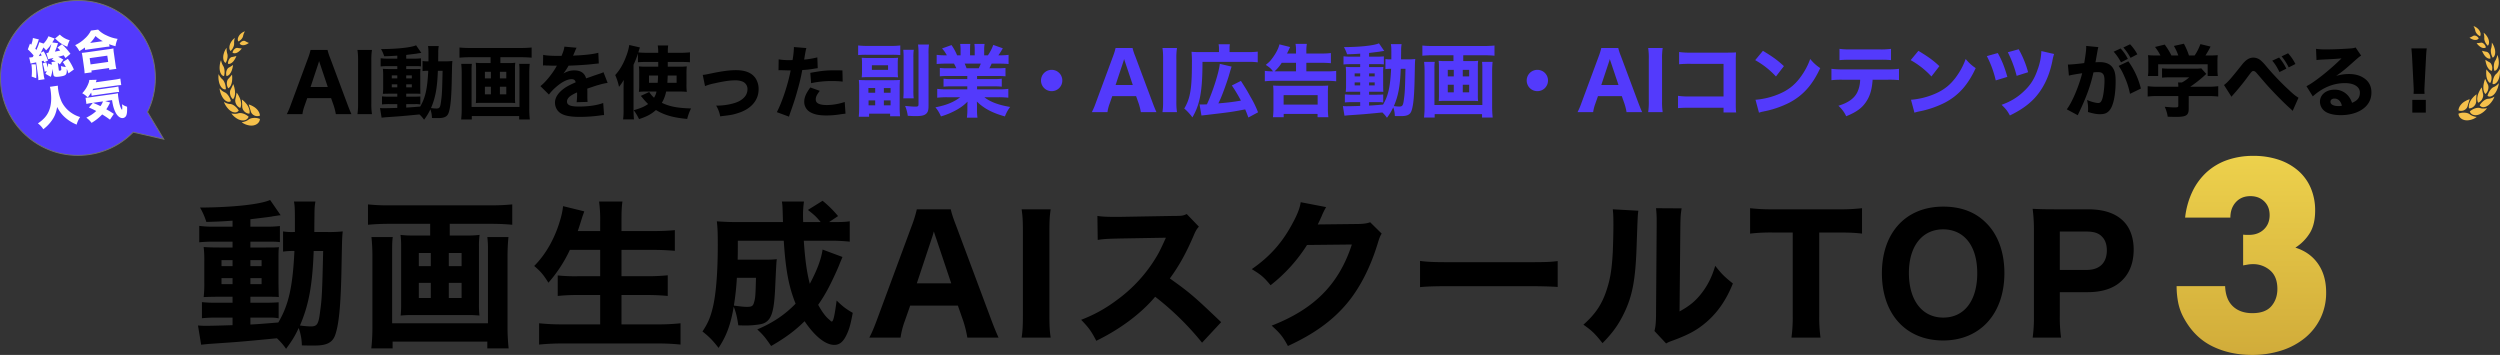 <svg xmlns="http://www.w3.org/2000/svg" xmlns:xlink="http://www.w3.org/1999/xlink" width="2534.086" height="359.757" viewBox="0 0 2534.086 359.757">
  <rect x="0" y="0" width="2534.086" height="359.757" fill="#333333" stroke="none"/>
  <defs>
    <linearGradient id="linear-gradient" x1="0.5" x2="0.5" y2="1" gradientUnits="objectBoundingBox">
      <stop offset="0" stop-color="#edd14c"/>
      <stop offset="1" stop-color="#d1ac3a"/>
    </linearGradient>
  </defs>
  <g id="グループ_18719" data-name="グループ 18719" transform="translate(-2575.586 -1134.563)">
    <g id="グループ_12639" data-name="グループ 12639" transform="translate(2304 536.439)">
      <g id="グループ_9212" data-name="グループ 9212" transform="translate(-56 514)">
        <g id="グループ_9210" data-name="グループ 9210" transform="translate(-93.416 -21.875)">
          <path id="パス_14372" data-name="パス 14372" d="M74.681-90.66a28.347,28.347,0,0,0,3.422.253H80.51q9.378,0,15.208-5.576t5.83-14.447q0-8.618-5.449-13.94t-14.067-5.323q-9.125,0-14.7,6.083T61.754-107.9H15.878a82.225,82.225,0,0,1,7.477-26.613,63.746,63.746,0,0,1,14.574-19.643,60.783,60.783,0,0,1,20.784-12.166,79.139,79.139,0,0,1,26.36-4.182,79.438,79.438,0,0,1,25.726,3.929,57.909,57.909,0,0,1,19.77,11.152,48.564,48.564,0,0,1,12.673,17.489,57.258,57.258,0,0,1,4.436,22.938q0,13.687-5.2,22.431A46.66,46.66,0,0,1,127.654-77.48q14.7,4.562,22.938,16.348T158.83-32.11a59.147,59.147,0,0,1-5.576,25.853,58.973,58.973,0,0,1-15.588,20.023A71.856,71.856,0,0,1,113.84,26.692a96.1,96.1,0,0,1-30.289,4.562q-22.051,0-39.793-8.618T15.371-4.737A54.727,54.727,0,0,1,8.907-21.465,87.662,87.662,0,0,1,7.26-38.447H56.431q.507,13.433,7.857,20.4t19.77,6.97q13.18,0,19.263-7.1T109.4-35.659q0-12.42-7.35-18.756a25.906,25.906,0,0,0-17.489-6.337,29.279,29.279,0,0,0-4.816.38q-2.281.38-5.069.887Z" transform="translate(2620.032 434.5)" fill="url(#linear-gradient)"/>
          <g id="グループ_9209" data-name="グループ 9209" transform="translate(642.385 137.738)">
            <path id="パス_24163" data-name="パス 24163" d="M310,1634.241q-.371.016-.737.058c-.244.03-.487.072-.723.1a8.5,8.5,0,0,0-1.387.312c-.112.035-.222.073-.333.112s-.215.072-.321.112q-.32.118-.624.264a6.322,6.322,0,0,0-1.132.7,12.93,12.93,0,0,1-2.25,1.352,11.562,11.562,0,0,1-1.173.482c-.385.14-.762.26-1.119.365-.177.052-.352.1-.518.145l-.474.1c-.3.063-.57.112-.794.148-.449.073-.72.1-.72.1a15.028,15.028,0,0,0,1.649,1.143c.453.251.929.5,1.42.729.07.031.14.065.211.1l.286.127.012.005c.675.262,1.371.513,2.079.717.718.181,1.441.353,2.159.469a14.608,14.608,0,0,0,2.2.157,13.694,13.694,0,0,0,2.04-.218,12.085,12.085,0,0,0,1.817-.558,6.06,6.06,0,0,0,.811-.387c.259-.141.506-.293.74-.45s.455-.324.664-.5c.1-.087.2-.175.3-.264s.192-.192.283-.29a7.113,7.113,0,0,0,.929-1.236,6.186,6.186,0,0,0,.853-2.784l.006-.087-.126-.054A14.681,14.681,0,0,0,310,1634.241Z" transform="translate(-274.076 -1546.462)" fill="#f5c04b"/>
            <path id="パス_24164" data-name="パス 24164" d="M491.667,1563.641a6.78,6.78,0,0,0,2.983-.708,5.847,5.847,0,0,0,.6-.349,5.375,5.375,0,0,0,.541-.427,5.249,5.249,0,0,0,1.465-2.22l.028-.077-.1-.091a14.825,14.825,0,0,0-2.519-1.794,10.545,10.545,0,0,0-1.336-.684,13.119,13.119,0,0,0-1.353-.539c-.459-.138-.906-.279-1.355-.377-.224-.047-.448-.087-.67-.117-.112-.016-.224-.028-.334-.038s-.217-.028-.326-.037a6.607,6.607,0,0,0-1.272,0,5.828,5.828,0,0,0-.611.1,4.537,4.537,0,0,0-.576.145,10.2,10.2,0,0,1-1.159.3c-.2.038-.4.073-.6.1s-.4.054-.6.066a16.418,16.418,0,0,1-2.269.007c-.682-.063-1.276-.157-1.7-.236s-.675-.138-.675-.138a18.726,18.726,0,0,0,1.22,1.567c.222.269.471.51.721.759s.512.494.779.738c.134.119.266.244.407.358l.426.339c.286.223.577.443.871.656.148.106.294.217.445.316l.458.29q.46.285.92.553a11.925,11.925,0,0,0,3.823,1.405,7.072,7.072,0,0,0,.9.119C491.095,1563.643,491.385,1563.648,491.667,1563.641Z" transform="translate(-466.676 -1473.31)" fill="#f5c04b"/>
            <path id="パス_24165" data-name="パス 24165" d="M647.285,1386.875c.128.052.259.1.387.14a8.138,8.138,0,0,0,1.484.356,4.49,4.49,0,0,0,4.435-1.791l.044-.061-.071-.115a16.2,16.2,0,0,0-3.987-4.5,10.445,10.445,0,0,0-1.132-.8c-.192-.119-.391-.223-.581-.328s-.382-.206-.574-.293a6.578,6.578,0,0,0-1.159-.412,5.145,5.145,0,0,0-1.122-.176,9.939,9.939,0,0,1-1.119-.1c-.189-.028-.379-.063-.568-.1s-.368-.089-.551-.138a15.935,15.935,0,0,1-2.057-.722c-.6-.276-1.121-.548-1.487-.754s-.581-.339-.581-.339c.208.583.461,1.188.752,1.8.073.154.145.311.225.462s.167.3.253.454c.172.3.35.609.538.913a19.592,19.592,0,0,0,1.227,1.771c.22.284.432.576.669.843s.469.534.705.792.5.534.753.773.522.461.782.672.521.408.779.593.532.337.794.487.525.283.782.4C647.031,1386.763,647.159,1386.821,647.285,1386.875Z" transform="translate(-633.035 -1305.199)" fill="#f5c04b"/>
            <path id="パス_24166" data-name="パス 24166" d="M770.415,1171.905c.1.084.206.162.308.239s.212.145.317.213q.316.2.628.361a6.037,6.037,0,0,0,1.218.48,4.442,4.442,0,0,0,1.172.127,3.51,3.51,0,0,0,2.022-.705l.052-.04-.035-.129a19.241,19.241,0,0,0-1.063-2.875c-.228-.445-.439-.9-.688-1.321s-.516-.824-.775-1.22a11.125,11.125,0,0,0-.846-1.094,10.585,10.585,0,0,0-.893-.948,7.949,7.949,0,0,0-.952-.754,4.86,4.86,0,0,0-.973-.531,12.948,12.948,0,0,1-3.637-2.358c-.481-.442-.887-.855-1.17-1.157s-.448-.49-.448-.49a22.382,22.382,0,0,0,2.326,7.746,14.683,14.683,0,0,0,2.2,3.3A12.659,12.659,0,0,0,770.415,1171.905Z" transform="translate(-763.475 -1101.848)" fill="#f5c04b"/>
            <path id="パス_24167" data-name="パス 24167" d="M848.56,942.785a7.846,7.846,0,0,0,.92,1.154,5.487,5.487,0,0,0,1.99,1.36,3.2,3.2,0,0,0,1.993.061l.055-.017v-.127c0-.248-.015-.492-.026-.738s-.023-.5-.044-.744c-.041-.492-.118-.977-.2-1.457a13.268,13.268,0,0,0-.3-1.422c-.058-.232-.135-.459-.2-.688s-.132-.45-.208-.67a12.781,12.781,0,0,0-.509-1.267,10.317,10.317,0,0,0-.579-1.15,8.75,8.75,0,0,0-.685-.991,5.275,5.275,0,0,0-.75-.8c-.266-.225-.528-.473-.784-.736a10.436,10.436,0,0,1-.731-.829A20.619,20.619,0,0,1,847.279,932l-.25-.4c-.076-.131-.145-.257-.212-.374-.134-.237-.247-.452-.342-.63-.186-.359-.291-.579-.291-.579a22.209,22.209,0,0,0,.334,7.648c.071.342.15.677.233,1,.042.162.084.325.129.483s.1.312.153.466a17.761,17.761,0,0,0,.69,1.717A11.489,11.489,0,0,0,848.56,942.785Z" transform="translate(-845.986 -886.639)" fill="#f5c04b"/>
            <path id="パス_24168" data-name="パス 24168" d="M866.329,716.852a12.364,12.364,0,0,0,.4,1.56,10.414,10.414,0,0,0,.561,1.33c.843,1.614,1.986,2.524,3.221,2.614l.054,0,.029-.114a16.509,16.509,0,0,0,.459-5.442,12.139,12.139,0,0,0-.154-1.3c-.039-.213-.078-.421-.119-.623s-.092-.4-.144-.6a9.77,9.77,0,0,0-.385-1.112,5.677,5.677,0,0,0-.5-.956c-.188-.288-.369-.6-.539-.915s-.318-.646-.464-.977-.278-.665-.4-.991-.221-.642-.315-.944c-.183-.6-.33-1.136-.414-1.517s-.126-.609-.126-.609c-.1.229-.2.468-.292.719s-.173.513-.254.784-.16.548-.234.832-.131.581-.19.88-.116.6-.167.908-.086.62-.124.93-.07.627-.1.939-.039.63-.055.941c-.014.328-.022.651-.02.969s.022.632.042.937A13.094,13.094,0,0,0,866.329,716.852Z" transform="translate(-864.844 -676.983)" fill="#f5c04b"/>
            <path id="パス_24169" data-name="パス 24169" d="M817.707,518.835c.045.215.1.419.154.616s.128.389.2.571a5.424,5.424,0,0,0,.5.977,3.406,3.406,0,0,0,1.384,1.251l.047.021.054-.091a14.023,14.023,0,0,0,1.691-4.684,11.234,11.234,0,0,0,.163-1.211c.028-.4.055-.789.047-1.174a9.156,9.156,0,0,0-.089-1.115,6.027,6.027,0,0,0-.228-1.017c-.1-.318-.193-.649-.275-.988s-.14-.679-.195-1.021a17.955,17.955,0,0,1-.209-1.951c-.032-.592-.039-1.11-.038-1.48s.019-.581.019-.581a17.5,17.5,0,0,0-2.8,5.676c-.087.284-.167.569-.238.848s-.125.566-.177.843a13.046,13.046,0,0,0-.2,1.627,13.189,13.189,0,0,0,0,1.515A10.887,10.887,0,0,0,817.707,518.835Z" transform="translate(-812.626 -490.239)" fill="#f5c04b"/>
            <path id="パス_24170" data-name="パス 24170" d="M702.924,361.371l.036.035.07-.061a11.458,11.458,0,0,0,2.586-3.576,10.107,10.107,0,0,0,.417-1.023,8.667,8.667,0,0,0,.31-1.026,6.96,6.96,0,0,0,.2-1.993c-.02-.314-.029-.64-.025-.965s.026-.646.052-.967a17.313,17.313,0,0,1,.238-1.8c.1-.536.208-.995.288-1.321.041-.164.074-.293.1-.379s.036-.122.038-.133a14.22,14.22,0,0,0-3.714,4.108,12.587,12.587,0,0,0-.746,1.351,14.129,14.129,0,0,0-.545,1.363,9.931,9.931,0,0,0-.49,2.607,6.249,6.249,0,0,0,.257,2.2A3.789,3.789,0,0,0,702.924,361.371Z" transform="translate(-690.608 -341.455)" fill="#f5c04b"/>
            <path id="パス_24171" data-name="パス 24171" d="M539.522,251.961l.074-.031a8.691,8.691,0,0,0,3.1-2.286,8.6,8.6,0,0,0,1.1-1.572,5.818,5.818,0,0,0,.619-1.693,11.169,11.169,0,0,1,.451-1.695,14.922,14.922,0,0,1,.6-1.51c.411-.88.772-1.485.772-1.485a11.505,11.505,0,0,0-4.163,2.424,9.183,9.183,0,0,0-2.759,4.087,4.831,4.831,0,0,0,.176,3.717Z" transform="translate(-519.369 -241.688)" fill="#f5c04b"/>
            <path id="パス_24172" data-name="パス 24172" d="M308.408,1426.21a9.859,9.859,0,0,0-.666-1.286c-.063-.1-.126-.2-.193-.3s-.132-.209-.2-.311q-.2-.307-.43-.6c-.148-.194-.3-.38-.464-.562s-.324-.353-.493-.539a10.3,10.3,0,0,0-1.066-1,9.894,9.894,0,0,0-1.159-.9,10.754,10.754,0,0,0-1.249-.78,20.947,20.947,0,0,0-4.789-2.135s.071.218.193.6c.06.192.132.426.215.695.041.135.084.279.131.431l.151.462c.1.325.215.679.333,1.052s.236.785.366,1.18c.254.8.512,1.679.737,2.552a6.151,6.151,0,0,0,.49,1.257,6.75,6.75,0,0,0,.349.6c.064.1.129.194.2.288s.143.178.217.265a7.927,7.927,0,0,0,1.012.977,4.485,4.485,0,0,0,.584.408q.305.189.628.351a6.912,6.912,0,0,0,5.68.26l.118-.047,0-.085A8.452,8.452,0,0,0,308.408,1426.21Z" transform="translate(-267.014 -1343.679)" fill="#f5c04b"/>
            <path id="パス_24173" data-name="パス 24173" d="M463.337,1338.793l.044.609c.026.389.057.948.089,1.625.042.658.09,1.431.122,2.267.007.211.017.421.028.628s.017.422.026.637c.015.429.022.866.02,1.3a5.448,5.448,0,0,0,.141,1.316,7.651,7.651,0,0,0,.422,1.305c.045.107.093.216.144.321s.108.206.164.307c.116.2.24.4.374.6a6.994,6.994,0,0,0,.91,1.119,8.551,8.551,0,0,0,1.1.948,9.825,9.825,0,0,0,1.247.717,6.4,6.4,0,0,0,2.718.578l.119,0,.016-.08a8.126,8.126,0,0,0,.079-2.784c-.032-.234-.073-.464-.121-.7s-.1-.475-.16-.709a11.927,11.927,0,0,0-.452-1.381,16,16,0,0,0-3.121-5.011A22.07,22.07,0,0,0,463.337,1338.793Z" transform="translate(-439.535 -1269.65)" fill="#f5c04b"/>
            <path id="パス_24174" data-name="パス 24174" d="M605.445,1235.592c-.058-.239-.122-.478-.195-.712s-.153-.466-.234-.7-.161-.475-.253-.709-.19-.461-.3-.686-.2-.466-.317-.693a24.153,24.153,0,0,0-2.765-4.623s-.035.209-.095.572-.157.883-.279,1.511-.235,1.335-.394,2.108c-.077.379-.159.773-.24,1.173s-.174.792-.273,1.187a5.834,5.834,0,0,0-.177,1.248,7.9,7.9,0,0,0,.089,1.318q.052.338.131.681a6.965,6.965,0,0,0,.2.668,10.381,10.381,0,0,0,.558,1.325,7.984,7.984,0,0,0,4.052,3.765l.108.038.035-.066a9.26,9.26,0,0,0,.738-5.266,12.805,12.805,0,0,0-.228-1.426C605.554,1236.066,605.5,1235.827,605.445,1235.592Z" transform="translate(-582.883 -1165.342)" fill="#f5c04b"/>
            <path id="パス_24175" data-name="パス 24175" d="M697.871,1101.035a8.756,8.756,0,0,0,2.759,4.773l.087.073.047-.047a6.039,6.039,0,0,0,1.262-1.988,9.02,9.02,0,0,0,.39-1.2,11.231,11.231,0,0,0,.263-1.309c.032-.223.057-.448.076-.675s.032-.463.048-.691a12.73,12.73,0,0,0,0-1.414,17.949,17.949,0,0,0-.35-2.913,25.818,25.818,0,0,0-1.46-5.142l-.215.492c-.14.311-.342.754-.593,1.286-.471,1.045-1.134,2.466-1.833,3.754a5.5,5.5,0,0,0-.446,1.072,6.5,6.5,0,0,0-.222,1.22,8.449,8.449,0,0,0-.019,1.333A11.084,11.084,0,0,0,697.871,1101.035Z" transform="translate(-685.941 -1037.005)" fill="#f5c04b"/>
            <path id="パス_24176" data-name="パス 24176" d="M748.171,947.3c.134-.415.23-.84.328-1.279a11.8,11.8,0,0,0,.234-1.353l.035-.346c.016-.119.029-.236.041-.354.025-.236.041-.475.051-.716a25.713,25.713,0,0,0-.151-5.2l-.307.382-.358.433c-.07.082-.144.169-.222.264s-.154.189-.236.29c-.331.4-.725.871-1.159,1.356-.214.237-.433.483-.657.735s-.455.487-.69.719a4.54,4.54,0,0,0-.65.82,5.688,5.688,0,0,0-.48,1.026,8.643,8.643,0,0,0-.33,1.194,10.183,10.183,0,0,0-.129,1.306c-.009.225-.012.454-.007.682a6.767,6.767,0,0,0,.054.686,12.561,12.561,0,0,0,.237,1.37,9.81,9.81,0,0,0,.44,1.305c.086.209.179.415.278.614s.219.387.337.572l.063.094.054-.026a4.724,4.724,0,0,0,1.6-1.342,8.367,8.367,0,0,0,1.186-2.037C747.879,948.118,748.045,947.713,748.171,947.3Z" transform="translate(-734.926 -894.164)" fill="#f5c04b"/>
            <path id="パス_24177" data-name="パス 24177" d="M731,787.541a4.522,4.522,0,0,0-.265.506,8.947,8.947,0,0,0-.449,6.264l.033.1.055-.005a5.083,5.083,0,0,0,3.287-2.084,12.954,12.954,0,0,0,2.226-4.372,23.463,23.463,0,0,0,1.048-4.761s-.134.091-.368.246-.552.375-.951.63l-.641.407c-.221.145-.458.293-.7.443s-.5.3-.763.447-.516.292-.781.424a3.676,3.676,0,0,0-.763.527,4.491,4.491,0,0,0-.667.764C731.2,787.226,731.1,787.38,731,787.541Z" transform="translate(-722.09 -749.066)" fill="#f5c04b"/>
            <path id="パス_24178" data-name="パス 24178" d="M676.248,646.678l.049.014a3.443,3.443,0,0,0,1.717.017,4.748,4.748,0,0,0,.861-.293c.141-.065.281-.136.42-.213s.284-.159.423-.248a6.84,6.84,0,0,0,.814-.609,8.642,8.642,0,0,0,.784-.738c.243-.271.5-.552.734-.86.119-.152.227-.314.344-.475s.228-.328.336-.5a19.423,19.423,0,0,0,2.038-3.971s-.14.04-.384.106-.583.164-1,.267-.887.225-1.4.335c-.254.056-.52.1-.785.154s-.528.094-.794.126a3.012,3.012,0,0,0-.8.222,3.8,3.8,0,0,0-.77.462,4.771,4.771,0,0,0-.724.675,7.523,7.523,0,0,0-.641.86,8.491,8.491,0,0,0-1.23,4.562Z" transform="translate(-666.538 -613.775)" fill="#f5c04b"/>
            <path id="パス_24179" data-name="パス 24179" d="M589.257,512.825l-.023.094.041.03a3.323,3.323,0,0,0,1.513.6,4.783,4.783,0,0,0,1.691-.1,6.807,6.807,0,0,0,1.733-.677,6.9,6.9,0,0,0,.859-.529,10.2,10.2,0,0,0,.836-.654,15.326,15.326,0,0,0,2.734-2.918l-.366-.021c-.231-.014-.56-.037-.954-.073s-.842-.079-1.323-.143c-.24-.031-.486-.068-.734-.112s-.493-.087-.735-.143a2.849,2.849,0,0,0-1.557.1,4.655,4.655,0,0,0-.8.361,5.589,5.589,0,0,0-.762.558A6.985,6.985,0,0,0,589.257,512.825Z" transform="translate(-574.927 -491.322)" fill="#f5c04b"/>
            <path id="パス_24180" data-name="パス 24180" d="M478.479,394.933a5.627,5.627,0,0,0-2.736,2.48l-.041.075.028.04a3.872,3.872,0,0,0,2.705,1.506,6.726,6.726,0,0,0,3.476-.532,11.863,11.863,0,0,0,3.1-1.723s-.47-.18-1.154-.5c-.344-.166-.731-.332-1.143-.545s-.843-.447-1.247-.695a2.782,2.782,0,0,0-1.4-.415A3.891,3.891,0,0,0,478.479,394.933Z" transform="translate(-454.139 -384.99)" fill="#f5c04b"/>
          </g>
          <g id="合体_35" data-name="合体 35" transform="translate(-14866 -19064)" fill="#533afc">
            <path d="M 15366 19327.5 C 15360.674 19327.5 15355.351 19326.963 15350.179 19325.904 C 15345.139 19324.873 15340.182 19323.334 15335.444 19321.332 C 15330.793 19319.363 15326.307 19316.928 15322.11 19314.094 C 15317.954 19311.285 15314.045 19308.061 15310.492 19304.508 C 15306.94 19300.955 15303.716 19297.047 15300.907 19292.889 C 15298.072 19288.693 15295.638 19284.207 15293.67 19279.557 C 15291.667 19274.818 15290.128 19269.861 15289.097 19264.822 C 15288.038 19259.65 15287.502 19254.328 15287.502 19249.002 C 15287.502 19243.676 15288.038 19238.352 15289.097 19233.18 C 15290.128 19228.141 15291.667 19223.182 15293.67 19218.445 C 15295.638 19213.793 15298.072 19209.307 15300.907 19205.109 C 15303.716 19200.953 15306.94 19197.043 15310.492 19193.492 C 15314.045 19189.939 15317.954 19186.713 15322.11 19183.904 C 15326.307 19181.07 15330.793 19178.635 15335.444 19176.668 C 15340.182 19174.664 15345.139 19173.125 15350.179 19172.094 C 15355.351 19171.035 15360.674 19170.498 15366 19170.498 C 15371.326 19170.498 15376.649 19171.035 15381.821 19172.094 C 15386.861 19173.125 15391.818 19174.664 15396.556 19176.668 C 15401.207 19178.635 15405.693 19181.07 15409.89 19183.904 C 15414.047 19186.713 15417.956 19189.939 15421.508 19193.492 C 15425.061 19197.043 15428.285 19200.953 15431.094 19205.109 C 15433.929 19209.307 15436.363 19213.793 15438.331 19218.445 C 15440.334 19223.182 15441.873 19228.141 15442.904 19233.18 C 15443.963 19238.352 15444.499 19243.676 15444.499 19249.002 C 15444.499 19255.045 15443.81 19261.064 15442.45 19266.895 C 15441.129 19272.562 15439.165 19278.094 15436.613 19283.332 L 15436.494 19283.576 L 15436.634 19283.809 L 15452.978 19311.068 L 15422.324 19304.021 L 15422.052 19303.959 L 15421.856 19304.156 C 15418.298 19307.76 15414.375 19311.033 15410.198 19313.885 C 15405.981 19316.762 15401.469 19319.234 15396.787 19321.232 C 15392.019 19323.268 15387.025 19324.832 15381.947 19325.879 C 15376.735 19326.955 15371.37 19327.5 15366 19327.5 Z" stroke="none"/>
            <path d="M 15366 19327 C 15371.336 19327 15376.668 19326.459 15381.846 19325.389 C 15386.892 19324.348 15391.853 19322.795 15396.591 19320.773 C 15401.243 19318.787 15405.727 19316.33 15409.916 19313.471 C 15414.066 19310.639 15417.964 19307.387 15421.5 19303.805 L 15421.893 19303.408 L 15422.436 19303.533 L 15451.944 19310.316 L 15435.926 19283.6 L 15436.163 19283.113 C 15438.699 19277.908 15440.65 19272.412 15441.964 19266.781 C 15443.314 19260.988 15443.999 19255.008 15443.999 19249.002 C 15443.999 19243.709 15443.466 19238.42 15442.414 19233.281 C 15441.39 19228.271 15439.861 19223.346 15437.87 19218.639 C 15435.915 19214.018 15433.496 19209.561 15430.679 19205.391 C 15427.889 19201.26 15424.685 19197.375 15421.154 19193.846 C 15417.624 19190.314 15413.74 19187.109 15409.61 19184.318 C 15405.44 19181.502 15400.982 19179.082 15396.361 19177.127 C 15391.654 19175.137 15386.729 19173.607 15381.721 19172.582 C 15376.582 19171.531 15371.293 19170.998 15366 19170.998 C 15360.707 19170.998 15355.418 19171.531 15350.279 19172.582 C 15345.271 19173.607 15340.346 19175.137 15335.639 19177.127 C 15331.018 19179.082 15326.56 19181.502 15322.391 19184.318 C 15318.26 19187.109 15314.376 19190.314 15310.846 19193.846 C 15307.316 19197.375 15304.112 19201.26 15301.321 19205.391 C 15298.505 19209.561 15296.085 19214.018 15294.131 19218.639 C 15292.14 19223.346 15290.611 19228.271 15289.587 19233.281 C 15288.535 19238.42 15288.002 19243.709 15288.002 19249.002 C 15288.002 19254.295 15288.535 19259.584 15289.587 19264.721 C 15290.611 19269.729 15292.14 19274.654 15294.131 19279.361 C 15296.085 19283.982 15298.505 19288.439 15301.321 19292.609 C 15304.112 19296.74 15307.316 19300.625 15310.846 19304.154 C 15314.376 19307.684 15318.26 19310.889 15322.391 19313.68 C 15326.56 19316.496 15331.018 19318.916 15335.639 19320.871 C 15340.346 19322.861 15345.271 19324.391 15350.279 19325.416 C 15355.418 19326.467 15360.707 19327 15366 19327 M 15366 19328 C 15322.368 19328 15287.002 19292.629 15287.002 19249.002 C 15287.002 19205.369 15322.368 19169.998 15366 19169.998 C 15409.632 19169.998 15444.999 19205.369 15444.999 19249.002 C 15444.999 19261.393 15442.146 19273.113 15437.062 19283.551 L 15454.011 19311.818 L 15422.212 19304.508 C 15407.89 19319.012 15387.995 19328 15366 19328 Z" stroke="none" fill="#707070"/>
          </g>
          <path id="パス_24181" data-name="パス 24181" d="M23.85-14.355A32.253,32.253,0,0,1,27.5-12.1h-4.41c.09.99.135,1.53.18,2.745l-3.69-1.755a37.692,37.692,0,0,1-.855,3.96c-.18-1.575-.405-3.105-.855-5.535l-3.69.72a50.754,50.754,0,0,1,.81,8.6l2.16-.45a15.939,15.939,0,0,1-1.71,2.655l5,3.825a33.982,33.982,0,0,0,2.835-7.74V.045c0,1.485.225,2.25.855,2.7.855.63,2.475.9,5.265.9,6.615,0,7.56-.81,8.145-6.66a28.4,28.4,0,0,1,1.035,4.68l6.03-3.15A56.437,56.437,0,0,0,40.05-13.05l-5.535,2.565a34.272,34.272,0,0,1,2.385,5.4,25.081,25.081,0,0,1-4.815-1.71c-.045,2.025-.045,3.06-.045,3.1-.09.72-.225,1.08-.5,1.215a4.617,4.617,0,0,1-1.215.18c-.81,0-.945-.135-.945-.81v-7.38A20.292,20.292,0,0,1,31.23-8.55l4.185-4.365a36.069,36.069,0,0,0-4.815-3.51c3.285-.36,3.825-.45,5.8-.765.54,1.215.675,1.485,1.4,3.015l5.58-3.555a66.651,66.651,0,0,0-7.155-10.755L31.23-25.92c1.17,1.665,1.53,2.2,2.34,3.465-1.8.18-3.42.27-5.49.4a82.16,82.16,0,0,0,4.32-8.055L26.775-31.68c2.16-2.655,2.16-2.655,2.88-3.6L23.76-38.43a22.981,22.981,0,0,1-5.94,6.66l-4-2.025a49.766,49.766,0,0,1-4.1,7.38,12.284,12.284,0,0,0-.945-1.35,63.076,63.076,0,0,0,4.23-7.515,8.015,8.015,0,0,1,.72-1.305L7.92-38.88a25.5,25.5,0,0,1-2.655,6.525L4.185-33.66l-2.97,5.49a54.431,54.431,0,0,1,4.95,6.93c-.63.855-.63.9-1.125,1.53H4.41l-.4.045a18.933,18.933,0,0,1-2.565-.18L1.98-13.5c.9-.135,2.52-.27,5.76-.45V-.765a35.208,35.208,0,0,1-.27,4.95h6.345a27.265,27.265,0,0,1-.27-4.995V-14.4a5,5,0,0,0,1.035-.09c.27,0,.27,0,.945-.045l.225,1.665,4.1-1.215a47.927,47.927,0,0,0-3.015-9.99L13.68-22.95c1.62-2.25,2.655-3.69,3.42-4.95a18.135,18.135,0,0,1,2.3,3.33,34.374,34.374,0,0,0,6.165-5.625,49.9,49.9,0,0,1-4.23,8.28c-.315,0-.585.045-.765.045H19.98a5.152,5.152,0,0,1-.675-.045l.99,6.57a16.753,16.753,0,0,1,3.51-.405c.45-.045,1.08-.09,1.98-.18Zm-10.485-8.19a26.544,26.544,0,0,1,.9,2.52c-1.35.135-1.62.135-3.015.225C12.24-21.06,12.645-21.6,13.365-22.545ZM2.7-12.645A50.23,50.23,0,0,1,1.215-.315L5.58,1.98A74.208,74.208,0,0,0,6.975-12.06Zm27.36-22.59c.5.54.765.81,1.17,1.305a30.349,30.349,0,0,0,4.95,5.13,27.851,27.851,0,0,0,5.04,3.555,26.677,26.677,0,0,1,3.33-6.21,21.8,21.8,0,0,1-9.135-7.065Zm28.665,15.8a41.581,41.581,0,0,1,4.185-.18H79.29a37.752,37.752,0,0,1,4.32.18v-2.475a47.994,47.994,0,0,0,6.075,2.925,25.235,25.235,0,0,1,3.15-7.065A37.406,37.406,0,0,1,82.26-31.05a25.72,25.72,0,0,1-7.695-7.065H67.23a26.79,26.79,0,0,1-7.47,7.245,35.719,35.719,0,0,1-10.44,5.13,24.077,24.077,0,0,1,3.375,6.615A43.762,43.762,0,0,0,58.725-22Zm5.94-6.39a31.94,31.94,0,0,0,6.345-6.21,34.954,34.954,0,0,0,6.615,6.21Zm-2.61,29.7V2.025H80.1V3.87h7.245a30.038,30.038,0,0,1-.27-5v-11.16a33.97,33.97,0,0,1,.225-4.77c-1.08.09-2.385.135-4.365.135H59.175c-1.98,0-3.285-.045-4.32-.135a44.506,44.506,0,0,1,.225,4.77V-1.17a38.04,38.04,0,0,1-.27,5.04Zm0-14.535H80.1V-4.23H62.055ZM18.09,12.515a20.274,20.274,0,0,1,.225,3.51c0,8.325-1.44,15.03-4.275,20.025C11.295,40.91,7.56,44.24.9,47.57a21.392,21.392,0,0,1,4.59,6.615,39.812,39.812,0,0,0,9.675-7.47c3.51-3.645,5.445-7.065,7.38-12.96A33.348,33.348,0,0,0,28.62,44.96,40.211,40.211,0,0,0,39.6,54.23a26.158,26.158,0,0,1,4.59-7.11,30.15,30.15,0,0,1-7.875-5.13,29.651,29.651,0,0,1-8.46-12.555A44.957,44.957,0,0,1,26.01,16.16a18.158,18.158,0,0,1,.27-3.645Zm53.46,22.14h7.065c.045,6.57.765,10.665,2.34,14.31,1.44,3.195,3.735,5.22,6.03,5.22a4.325,4.325,0,0,0,3.78-2.205c.945-1.62,1.53-4.05,1.98-8.595a17.107,17.107,0,0,1-4.815-3.24v.81a12.164,12.164,0,0,1-.675,4.9c-1.35-1.935-1.98-6.12-1.98-12.825A34.694,34.694,0,0,1,85.5,28.58c-1.4.09-2.295.135-5.4.135H55.845a22.705,22.705,0,0,1-3.51-.18V34.88A56.506,56.506,0,0,1,58,34.655h.945L54.36,38.84a78.4,78.4,0,0,1,6.84,4.5c-3.15,2.2-5.4,3.33-10.89,5.355a22.33,22.33,0,0,1,4.5,5.9,49.256,49.256,0,0,0,11.88-6.975c3.06,2.52,4.77,4.095,7.065,6.345l4.725-5.265c-2.7-2.34-3.69-3.195-6.93-5.67a38.839,38.839,0,0,0,3.33-4.185c.99-1.35,1.17-1.575,1.53-2.025Zm-2.2,0a21.97,21.97,0,0,1-3.24,4.41c-2.34-1.62-3.78-2.52-7.02-4.41Zm-10.62-7.2a40.711,40.711,0,0,1,4.365-.18H81.72c2.34,0,3.69.045,5.13.18V21.83a46.369,46.369,0,0,1-5.13.18H60.345c.45-.675.585-.855.945-1.4H84.42c2.25,0,3.915.09,5.535.225V14.18a44.646,44.646,0,0,1-5.535.27H64.845c.675-1.4,1.08-2.205,1.17-2.385L58.59,11.21a10.917,10.917,0,0,1-1.125,2.97,29.681,29.681,0,0,1-7.83,9.36,22.651,22.651,0,0,1,4.95,4.995,41.565,41.565,0,0,0,4.14-4.455Z" transform="translate(451.92 184.113) rotate(-8)" fill="#fff"/>
        </g>
      </g>
    </g>
    <g id="グループ_1123" data-name="グループ 1123" transform="translate(5067.585 1160.98)">
      <path id="パス_24163-2" data-name="パス 24163" d="M303.859,1634.241q.371.016.737.058c.244.03.487.072.723.1a8.5,8.5,0,0,1,1.387.312c.112.035.222.073.333.112s.215.072.321.112q.32.118.624.264a6.322,6.322,0,0,1,1.132.7,12.931,12.931,0,0,0,2.25,1.352,11.562,11.562,0,0,0,1.173.482c.385.14.762.26,1.119.365.177.052.352.1.518.145l.474.1c.3.063.57.112.794.148.449.073.72.1.72.1a15.028,15.028,0,0,1-1.649,1.143c-.453.251-.929.5-1.42.729-.07.031-.14.065-.211.1l-.286.127-.012.005c-.675.262-1.371.513-2.079.717-.718.181-1.441.353-2.159.469a14.608,14.608,0,0,1-2.2.157,13.694,13.694,0,0,1-2.04-.218,12.085,12.085,0,0,1-1.817-.558,6.06,6.06,0,0,1-.811-.387c-.259-.141-.506-.293-.74-.45s-.455-.324-.664-.5c-.1-.087-.2-.175-.3-.264s-.192-.192-.283-.29a7.113,7.113,0,0,1-.929-1.236,6.186,6.186,0,0,1-.853-2.784l-.006-.087.126-.054A14.681,14.681,0,0,1,303.859,1634.241Z" transform="translate(-297.698 -1546.462)" fill="#f5c04b"/>
      <path id="パス_24164-2" data-name="パス 24164" d="M485.447,1563.641a6.78,6.78,0,0,1-2.983-.708,5.847,5.847,0,0,1-.6-.349,5.375,5.375,0,0,1-.541-.427,5.249,5.249,0,0,1-1.465-2.22l-.028-.077.1-.091a14.827,14.827,0,0,1,2.519-1.794,10.545,10.545,0,0,1,1.336-.684,13.119,13.119,0,0,1,1.353-.539c.459-.138.906-.279,1.355-.377.224-.047.448-.087.67-.117.112-.016.224-.028.334-.038s.217-.028.326-.037a6.607,6.607,0,0,1,1.272,0,5.828,5.828,0,0,1,.611.1,4.537,4.537,0,0,1,.576.145,10.2,10.2,0,0,0,1.159.3c.2.038.4.073.6.1s.4.054.6.066a16.418,16.418,0,0,0,2.269.007c.682-.063,1.276-.157,1.7-.236s.675-.138.675-.138a18.726,18.726,0,0,1-1.22,1.567c-.222.269-.471.51-.721.759s-.512.494-.779.738c-.134.119-.266.244-.407.358l-.426.339c-.286.223-.577.443-.871.656-.148.106-.294.217-.445.316l-.458.29q-.46.285-.92.553a11.925,11.925,0,0,1-3.823,1.405,7.072,7.072,0,0,1-.9.119C486.02,1563.643,485.729,1563.648,485.447,1563.641Z" transform="translate(-468.351 -1473.31)" fill="#f5c04b"/>
      <path id="パス_24165-2" data-name="パス 24165" d="M644.993,1386.875c-.128.052-.259.1-.387.14a8.138,8.138,0,0,1-1.484.356,4.49,4.49,0,0,1-4.435-1.791l-.044-.061.071-.115a16.2,16.2,0,0,1,3.987-4.5,10.445,10.445,0,0,1,1.132-.8c.192-.119.391-.223.581-.328s.382-.206.574-.293a6.578,6.578,0,0,1,1.159-.412,5.145,5.145,0,0,1,1.122-.176,9.939,9.939,0,0,0,1.119-.1c.189-.028.379-.063.568-.1s.368-.089.551-.138a15.935,15.935,0,0,0,2.057-.722c.6-.276,1.121-.548,1.487-.754s.581-.339.581-.339c-.208.583-.461,1.188-.752,1.8-.073.154-.145.311-.225.462s-.167.3-.253.454c-.172.3-.35.609-.538.913a19.592,19.592,0,0,1-1.227,1.771c-.22.284-.432.576-.669.843s-.469.534-.705.792-.5.534-.753.773-.522.461-.782.672-.521.408-.779.593-.532.337-.794.487-.525.283-.782.4C645.247,1386.763,645.119,1386.821,644.993,1386.875Z" transform="translate(-617.156 -1305.199)" fill="#f5c04b"/>
      <path id="パス_24166-2" data-name="パス 24166" d="M770.372,1171.905c-.1.084-.206.162-.308.239s-.212.145-.317.213q-.316.2-.628.361a6.037,6.037,0,0,1-1.218.48,4.442,4.442,0,0,1-1.172.127,3.51,3.51,0,0,1-2.022-.705l-.052-.04.035-.129a19.241,19.241,0,0,1,1.063-2.875c.228-.445.439-.9.688-1.321s.516-.824.775-1.22a11.125,11.125,0,0,1,.846-1.094,10.585,10.585,0,0,1,.893-.948,7.949,7.949,0,0,1,.952-.754,4.86,4.86,0,0,1,.973-.531,12.948,12.948,0,0,0,3.637-2.358c.481-.442.887-.855,1.17-1.157s.448-.49.448-.49a22.382,22.382,0,0,1-2.326,7.746,14.683,14.683,0,0,1-2.2,3.3A12.659,12.659,0,0,1,770.372,1171.905Z" transform="translate(-735.225 -1101.848)" fill="#f5c04b"/>
      <path id="パス_24167-2" data-name="パス 24167" d="M850.945,942.785a7.846,7.846,0,0,1-.92,1.154,5.487,5.487,0,0,1-1.99,1.36,3.2,3.2,0,0,1-1.993.061l-.055-.017v-.127c0-.248.015-.492.026-.738s.023-.5.044-.744c.041-.492.118-.977.2-1.457a13.268,13.268,0,0,1,.3-1.422c.058-.232.135-.459.2-.688s.132-.45.208-.67a12.781,12.781,0,0,1,.509-1.267,10.317,10.317,0,0,1,.579-1.15,8.75,8.75,0,0,1,.685-.991,5.275,5.275,0,0,1,.75-.8c.266-.225.528-.473.784-.736a10.436,10.436,0,0,0,.731-.829A20.619,20.619,0,0,0,852.225,932l.25-.4c.076-.131.145-.257.212-.374.134-.237.247-.452.342-.63.186-.359.291-.579.291-.579a22.209,22.209,0,0,1-.334,7.648c-.071.342-.15.677-.233,1-.042.162-.084.325-.129.483s-.1.312-.153.466a17.761,17.761,0,0,1-.69,1.717A11.489,11.489,0,0,1,850.945,942.785Z" transform="translate(-811.431 -886.639)" fill="#f5c04b"/>
      <path id="パス_24168-2" data-name="パス 24168" d="M870.843,716.852a12.364,12.364,0,0,1-.4,1.56,10.414,10.414,0,0,1-.561,1.33c-.843,1.614-1.986,2.524-3.221,2.614l-.054,0-.029-.114a16.509,16.509,0,0,1-.459-5.442,12.139,12.139,0,0,1,.154-1.3c.039-.213.078-.421.119-.623s.092-.4.144-.6a9.77,9.77,0,0,1,.385-1.112,5.677,5.677,0,0,1,.5-.956c.188-.288.369-.6.539-.915s.318-.646.464-.977.278-.665.4-.991.221-.642.315-.944c.183-.6.33-1.136.414-1.517s.126-.609.126-.609c.1.229.2.468.292.719s.173.513.254.784.16.548.234.832.131.581.19.88.116.6.167.908.086.62.124.93.07.627.1.939.039.63.055.941c.014.328.022.651.02.969s-.022.632-.042.937A13.094,13.094,0,0,1,870.843,716.852Z" transform="translate(-830.241 -676.983)" fill="#f5c04b"/>
      <path id="パス_24169-2" data-name="パス 24169" d="M821.743,518.835c-.045.215-.1.419-.154.616s-.128.389-.2.571a5.424,5.424,0,0,1-.5.977,3.406,3.406,0,0,1-1.384,1.251l-.047.021-.054-.091a14.023,14.023,0,0,1-1.691-4.684,11.234,11.234,0,0,1-.163-1.211c-.028-.4-.055-.789-.047-1.174a9.156,9.156,0,0,1,.089-1.115,6.027,6.027,0,0,1,.228-1.017c.1-.318.193-.649.275-.988s.14-.679.195-1.021a17.955,17.955,0,0,0,.209-1.951c.032-.592.039-1.11.038-1.48s-.019-.581-.019-.581a17.5,17.5,0,0,1,2.8,5.676c.087.284.167.569.238.848s.125.566.177.843a13.046,13.046,0,0,1,.2,1.627,13.189,13.189,0,0,1,0,1.515A10.887,10.887,0,0,1,821.743,518.835Z" transform="translate(-784.737 -490.239)" fill="#f5c04b"/>
      <path id="パス_24170-2" data-name="パス 24170" d="M706.036,361.371l-.036.035-.07-.061a11.458,11.458,0,0,1-2.586-3.576,10.107,10.107,0,0,1-.417-1.023,8.667,8.667,0,0,1-.31-1.026,6.96,6.96,0,0,1-.2-1.993c.02-.314.029-.641.025-.965s-.026-.646-.052-.967a17.313,17.313,0,0,0-.238-1.8c-.1-.536-.208-.995-.288-1.321-.041-.164-.074-.293-.1-.379s-.036-.122-.038-.133a14.22,14.22,0,0,1,3.714,4.108,12.585,12.585,0,0,1,.746,1.351,14.129,14.129,0,0,1,.545,1.363,9.931,9.931,0,0,1,.49,2.607,6.249,6.249,0,0,1-.257,2.2A3.789,3.789,0,0,1,706.036,361.371Z" transform="translate(-676.266 -341.455)" fill="#f5c04b"/>
      <path id="パス_24171-2" data-name="パス 24171" d="M545.766,251.961l-.074-.031a8.691,8.691,0,0,1-3.1-2.286,8.6,8.6,0,0,1-1.1-1.572,5.818,5.818,0,0,1-.619-1.693,11.169,11.169,0,0,0-.451-1.695,14.922,14.922,0,0,0-.6-1.51c-.411-.88-.772-1.485-.772-1.485a11.505,11.505,0,0,1,4.163,2.424,9.183,9.183,0,0,1,2.759,4.087,4.831,4.831,0,0,1-.176,3.717Z" transform="translate(-523.832 -241.688)" fill="#f5c04b"/>
      <path id="パス_24172-2" data-name="パス 24172" d="M298.391,1426.21a9.859,9.859,0,0,1,.666-1.286c.063-.1.126-.2.193-.3s.132-.209.2-.311q.2-.307.43-.6c.148-.194.3-.38.464-.562s.324-.353.493-.539a10.3,10.3,0,0,1,1.066-1,9.894,9.894,0,0,1,1.159-.9,10.754,10.754,0,0,1,1.249-.78,20.947,20.947,0,0,1,4.789-2.135s-.071.218-.193.6c-.06.192-.132.426-.215.695-.041.135-.084.279-.131.431l-.151.462c-.1.325-.215.679-.333,1.052s-.236.785-.366,1.18c-.254.8-.512,1.679-.737,2.552a6.151,6.151,0,0,1-.49,1.257,6.75,6.75,0,0,1-.349.6c-.064.1-.129.194-.2.288s-.143.178-.217.265a7.927,7.927,0,0,1-1.012.977,4.485,4.485,0,0,1-.584.408q-.305.189-.628.351a6.912,6.912,0,0,1-5.68.26l-.118-.047,0-.085A8.452,8.452,0,0,1,298.391,1426.21Z" transform="translate(-297.698 -1343.679)" fill="#f5c04b"/>
      <path id="パス_24173-2" data-name="パス 24173" d="M471.183,1338.793l-.044.609c-.026.389-.057.948-.089,1.625-.042.658-.09,1.431-.122,2.267-.007.211-.017.421-.028.628s-.017.422-.026.637c-.015.429-.022.866-.02,1.3a5.448,5.448,0,0,1-.141,1.316,7.651,7.651,0,0,1-.422,1.305c-.045.107-.093.216-.144.321s-.108.206-.164.307c-.116.2-.24.4-.374.6a6.994,6.994,0,0,1-.91,1.119,8.551,8.551,0,0,1-1.1.948,9.825,9.825,0,0,1-1.247.717,6.4,6.4,0,0,1-2.718.578l-.119,0-.016-.08a8.126,8.126,0,0,1-.079-2.784c.032-.234.073-.464.121-.7s.1-.475.16-.709a11.927,11.927,0,0,1,.452-1.381,16,16,0,0,1,3.121-5.011A22.07,22.07,0,0,1,471.183,1338.793Z" transform="translate(-452.898 -1269.65)" fill="#f5c04b"/>
      <path id="パス_24174-2" data-name="パス 24174" d="M600.4,1235.592c.058-.239.122-.478.195-.712s.153-.466.234-.7.161-.475.253-.709.19-.461.3-.686.2-.466.317-.693a24.153,24.153,0,0,1,2.765-4.623s.035.209.095.572.157.883.279,1.511.235,1.335.394,2.108c.077.379.159.773.24,1.173s.174.792.273,1.187a5.834,5.834,0,0,1,.177,1.248,7.9,7.9,0,0,1-.089,1.318q-.052.338-.131.681a6.965,6.965,0,0,1-.2.668,10.381,10.381,0,0,1-.558,1.325,7.984,7.984,0,0,1-4.052,3.765l-.108.038-.035-.066a9.26,9.26,0,0,1-.738-5.266,12.805,12.805,0,0,1,.228-1.426C600.294,1236.066,600.349,1235.827,600.4,1235.592Z" transform="translate(-580.878 -1165.342)" fill="#f5c04b"/>
      <path id="パス_24175-2" data-name="パス 24175" d="M702.6,1101.035a8.756,8.756,0,0,1-2.759,4.773l-.087.073-.047-.047a6.039,6.039,0,0,1-1.262-1.988,9.02,9.02,0,0,1-.39-1.2,11.231,11.231,0,0,1-.263-1.309c-.032-.223-.057-.448-.076-.675s-.032-.463-.048-.691a12.73,12.73,0,0,1,0-1.414,17.949,17.949,0,0,1,.35-2.913,25.818,25.818,0,0,1,1.46-5.142l.215.492c.14.311.342.754.593,1.286.471,1.045,1.134,2.466,1.833,3.754a5.5,5.5,0,0,1,.446,1.072,6.5,6.5,0,0,1,.222,1.22,8.449,8.449,0,0,1,.019,1.333A11.084,11.084,0,0,1,702.6,1101.035Z" transform="translate(-672.44 -1037.005)" fill="#f5c04b"/>
      <path id="パス_24176-2" data-name="パス 24176" d="M744.23,947.3c-.134-.415-.23-.84-.328-1.279a11.8,11.8,0,0,1-.234-1.353l-.035-.346c-.016-.119-.029-.236-.041-.354-.025-.236-.041-.475-.051-.716a25.713,25.713,0,0,1,.151-5.2l.307.382.358.433c.07.082.144.169.222.264s.154.189.236.29c.331.4.725.871,1.159,1.356.214.237.433.483.657.735s.455.487.691.719a4.54,4.54,0,0,1,.65.82,5.688,5.688,0,0,1,.48,1.026,8.643,8.643,0,0,1,.33,1.194,10.183,10.183,0,0,1,.129,1.306c.009.225.012.454.007.682a6.767,6.767,0,0,1-.054.686,12.561,12.561,0,0,1-.237,1.37,9.81,9.81,0,0,1-.44,1.305c-.086.209-.179.415-.278.614s-.219.387-.337.572l-.062.094-.054-.026a4.723,4.723,0,0,1-1.6-1.342,8.367,8.367,0,0,1-1.186-2.037C744.522,948.118,744.356,947.713,744.23,947.3Z" transform="translate(-715.388 -894.164)" fill="#f5c04b"/>
      <path id="パス_24177-2" data-name="パス 24177" d="M735.875,787.541a4.522,4.522,0,0,1,.265.506,8.947,8.947,0,0,1,.449,6.264l-.033.1-.055-.005a5.083,5.083,0,0,1-3.287-2.084,12.954,12.954,0,0,1-2.226-4.372,23.463,23.463,0,0,1-1.048-4.761s.134.091.368.246.552.375.951.63l.641.407c.221.145.458.293.7.443s.5.3.763.447.516.292.781.424a3.676,3.676,0,0,1,.763.527,4.491,4.491,0,0,1,.667.764C735.68,787.226,735.779,787.38,735.875,787.541Z" transform="translate(-702.698 -749.066)" fill="#f5c04b"/>
      <path id="パス_24178-2" data-name="パス 24178" d="M684.761,646.678l-.049.014a3.443,3.443,0,0,1-1.717.017,4.748,4.748,0,0,1-.861-.293c-.141-.065-.281-.136-.42-.213s-.284-.159-.423-.248a6.84,6.84,0,0,1-.814-.609,8.642,8.642,0,0,1-.784-.738c-.243-.271-.5-.552-.734-.86-.119-.152-.227-.314-.344-.475s-.228-.328-.336-.5a19.423,19.423,0,0,1-2.038-3.971s.14.04.384.106.583.164,1,.267.887.225,1.4.335c.254.056.52.1.785.154s.528.094.794.126a3.012,3.012,0,0,1,.8.222,3.8,3.8,0,0,1,.77.462,4.771,4.771,0,0,1,.724.675,7.523,7.523,0,0,1,.641.86,8.491,8.491,0,0,1,1.23,4.562Z" transform="translate(-652.384 -613.775)" fill="#f5c04b"/>
      <path id="パス_24179-2" data-name="パス 24179" d="M598.618,512.825l.023.094-.041.03a3.323,3.323,0,0,1-1.513.6,4.783,4.783,0,0,1-1.691-.1,6.807,6.807,0,0,1-1.733-.677,6.9,6.9,0,0,1-.859-.529,10.2,10.2,0,0,1-.836-.654,15.326,15.326,0,0,1-2.734-2.918l.366-.021c.231-.014.56-.037.954-.073s.842-.079,1.323-.143c.24-.031.486-.068.734-.112s.493-.087.735-.143a2.849,2.849,0,0,1,1.557.1,4.655,4.655,0,0,1,.8.361,5.589,5.589,0,0,1,.762.558A6.985,6.985,0,0,1,598.618,512.825Z" transform="translate(-570.86 -491.322)" fill="#f5c04b"/>
      <path id="パス_24180-2" data-name="パス 24180" d="M482.231,394.933a5.627,5.627,0,0,1,2.736,2.48l.041.075-.028.04a3.872,3.872,0,0,1-2.705,1.506,6.726,6.726,0,0,1-3.476-.532,11.863,11.863,0,0,1-3.1-1.723s.47-.18,1.154-.5c.344-.166.731-.332,1.143-.545s.843-.447,1.247-.695a2.782,2.782,0,0,1,1.4-.415A3.891,3.891,0,0,1,482.231,394.933Z" transform="translate(-464.484 -384.99)" fill="#f5c04b"/>
    </g>
    <path id="パス_32900" data-name="パス 32900" d="M105.28-109.12H86.72a100.981,100.981,0,0,1-15.2-.8v16.64a134.756,134.756,0,0,1,15.2-.64h18.56V-88H92c-7.04,0-11.36-.16-16-.48a117.265,117.265,0,0,1,.64,14.72V-52.8A118.13,118.13,0,0,1,76-37.76c4.64-.16,8.16-.32,16-.32h13.28V-32H89.6a130.7,130.7,0,0,1-15.36-.64v16.32a150.2,150.2,0,0,1,15.2-.64h15.84v7.68c-9.44.32-21.28.64-24.96.64a90.274,90.274,0,0,1-10.08-.32l3.2,19.52c4.32-.48,7.2-.8,9.92-.96,28.16-1.92,28.96-1.92,66.88-5.6a61.6,61.6,0,0,1,9.28,10.72c6.56-8.96,8.96-12.96,12.8-21.12a53.883,53.883,0,0,1,3.2,17.6c2.4.16,7.52.16,13.28.16,12.32,0,18.24-3.2,20.8-11.52,3.84-11.52,5.6-32.48,6.24-73.44.48-23.84.48-24.32,1.12-30.72a130.7,130.7,0,0,1-15.36.64H188.16c0-9.44.16-16.16.16-17.12,0-7.2.32-10.24.96-13.76H167.52c.8,4.48.96,6.56.96,20.96v9.92h-1.92a53.416,53.416,0,0,1-10.08-.64v20.48A74.722,74.722,0,0,1,168-84.48c-1.76,36.32-5.76,54.56-16.32,72.48-19.52,1.6-19.52,1.6-28.32,2.08v-7.04h18.4c5.12,0,7.52.16,10.24.8V-32.48c-4.16.32-7.2.48-15.36.48H123.36v-6.08h14.56c7.84,0,11.36,0,14.24.32-.16-3.68-.16-3.68-.32-14.4V-74.4c0-8,0-10.72.48-13.92-3.68.32-5.6.32-13.12.32H123.36v-5.92H142.4c6.88,0,8.48.16,10.88.48v-16.32a114.954,114.954,0,0,1-15.04.64H123.36v-7.52c17.12-2.08,17.12-2.08,21.6-2.72a18.608,18.608,0,0,1,2.56-.48c3.36-.48,3.36-.48,4.32-.64a11.335,11.335,0,0,1,2.24-.16l-10.72-15.52c-10.08,4.48-37.92,7.52-71.04,7.68a70.988,70.988,0,0,1,6.4,14.56c11.2-.32,15.36-.48,26.56-1.28Zm0,33.92v6.08H94.08V-75.2Zm18.08,0h11.36v6.08H123.36ZM105.28-56.96v6.08H94.08v-6.08Zm18.08,0h11.36v6.08H123.36Zm73.76-27.52c-.96,42.08-1.28,48.48-3.04,60.96C192.48-10.08,191.04-8,184.48-8a88.1,88.1,0,0,1-10.88-.96c8.8-20.32,12.64-40.32,13.92-75.52ZM305.6-112v11.84H288.64a91.881,91.881,0,0,1-13.12-.64,87,87,0,0,1,.64,12.16v57.6a109.089,109.089,0,0,1-.48,12c1.92-.16,6.72-.48,8-.48h64c1.28,0,5.92.32,7.84.48a101.359,101.359,0,0,1-.48-12v-57.6a84.132,84.132,0,0,1,.64-12.16,90.792,90.792,0,0,1-12.96.64H325.44V-112h42.4c7.04,0,14.56.32,20.96.96v-20.64c-6.88.64-13.6.96-21.12.96H263.2a198.9,198.9,0,0,1-20.64-.96v20.64c6.88-.64,13.6-.96,20.96-.96Zm.64,29.6v13.28H294.08V-82.4Zm0,30.24V-36.8H294.08V-52.16ZM324.48-36.8V-52.16h12.96V-36.8Zm0-32.32V-82.4h12.96v13.28Zm39.04-29.44a95.887,95.887,0,0,1,.64,13.28V-11.2H267.04V-84.96c0-7.2.16-10.4.64-13.6h-21.6a181.186,181.186,0,0,1,.96,18.24V-8a193.159,193.159,0,0,1-1.12,22.24h21.6V7.36h96v6.88h21.6A208.842,208.842,0,0,1,384-8.32V-79.84c0-5.44.32-12.8.96-18.72ZM477.92-85.6v26.72H455.04a171.384,171.384,0,0,1-20.16-.8v20.8a191.374,191.374,0,0,1,20.48-.96h22.56v29.76H439.68A215.774,215.774,0,0,1,416-11.2V10.4a238.516,238.516,0,0,1,24.32-1.12H536a219.8,219.8,0,0,1,23.36,1.12V-11.2a207.272,207.272,0,0,1-23.84,1.12h-36V-39.84h25.92c7.84,0,14.4.32,20.96.96V-59.84a202.111,202.111,0,0,1-21.12.96H499.52V-85.6h31.52c8.16,0,14.72.32,22.56.96V-105.6c-6.88.64-14.72.96-23.2.96H499.52v-9.76c0-9.44.16-14.88.96-20.16H476.8a137.008,137.008,0,0,1,1.12,20.32v9.6H455.2c1.28-3.84,2.56-7.68,3.36-10.4,1.28-4,1.28-4.16,1.76-5.44,1.12-3.04,1.12-3.04,1.44-4.16l-21.44-5.28a78.357,78.357,0,0,1-3.2,14.88c-5.28,17.92-14.4,34.08-26.08,45.76,6.72,5.76,9.28,8.8,14.4,16.96A139.11,139.11,0,0,0,447.2-85.6Zm225.44-.32c-1.44,9.92-5.6,20.96-12.96,34.72-3.04-11.52-4.8-24.64-6.08-43.68h26.4a183.007,183.007,0,0,1,20.16.96v-20.64c-4.48.64-8.32.8-16.8.8h-4.16l9.12-6.08a109.918,109.918,0,0,0-15.68-15.52l-14.88,9.28c6.72,5.28,8.16,6.56,12.96,12.32H683.68c-.16-3.2-.16-7.36-.16-7.68a102.632,102.632,0,0,1,.96-13.12h-22.4c.64,3.52.64,3.52,1.12,20.8H617.28c-8.48,0-15.2-.32-21.12-.8.8,6.88.96,11.84.96,24,0,27.68-1.76,50.08-5.12,63.68-2.4,9.92-4.96,15.84-10.4,24,6.72,5.28,10.24,8.8,16.32,16.64,8-12,12.32-23.68,15.36-41.76,2.4,5.92,3.52,11.04,4.64,18.88,3.84.16,6.4.16,7.52.16A76.41,76.41,0,0,0,636-9.6c6.24-.64,8.96-1.6,11.84-4.32,4.48-4.48,6.4-12.64,7.36-31.36,1.28-27.36,1.28-27.36,1.76-30.88a95.47,95.47,0,0,1-11.04.48H617.28c.16-6.88.16-10.08.16-19.2H664c1.92,29.6,4.96,46.24,12,63.84-10.88,11.2-23.04,19.36-38.88,26.08,6.08,5.6,8.16,8.16,14.08,16.8,14.24-8.16,24-15.36,33.92-25.12,10.24,15.2,21.12,24,30.08,24,5.12,0,8.8-2.88,12-9.28,3.04-6.08,4.48-11.04,6.72-23.2-7.2-4.16-10.24-6.56-16.32-12.48-2.08,15.52-3.36,21.28-4.96,21.28a2.014,2.014,0,0,1-1.12-.64s-.64-.64-1.76-1.6c-3.2-2.56-7.04-7.68-10.88-14.72a154.627,154.627,0,0,0,11.84-19.84c3.2-6.24,7.68-16,9.44-20.48,1.6-4,2.4-5.76,3.36-8.16ZM635.84-57.28c-.48,18.72-.64,20.64-2.08,25.28-.96,3.36-2.4,4.16-6.88,4.16-3.52,0-6.08-.32-13.44-1.28a276.3,276.3,0,0,0,3.04-28.16ZM881.76,3.36c-1.92-4-4.8-11.04-7.84-19.2l-35.2-94.24c-3.52-9.12-4.48-12.48-5.44-16.64h-34.4a122.84,122.84,0,0,1-5.12,16.64L758.88-15.84c-3.36,9.12-5.6,14.4-8.16,19.2H782.4a79.891,79.891,0,0,1,4.32-16.96l5.44-15.52h48.32l5.44,15.52a114.431,114.431,0,0,1,4.16,16.96Zm-48-55.04H798.88l15.04-45.28c1.12-3.2,1.28-4,2.24-7.36,1.28,4.32,1.92,5.92,2.4,7.36Zm71.36-75.04c.96,6.88,1.28,11.04,1.28,22.08v85.92c0,9.92-.32,15.84-1.28,22.08h29.44c-.96-6.24-1.28-11.84-1.28-22.08v-85.92c0-10.72.32-15.68,1.28-22.08Zm202.24,114.4c-27.36-26.08-31.36-29.6-52-44.32,9.28-12.64,16.48-25.6,24.16-43.52,1.92-4.64,3.2-6.72,5.28-8.96l-12.32-12.8c-3.84,1.76-4.64,1.92-13.44,1.92l-54.56.96h-3.04c-9.92,0-14.4-.16-19.52-.96l.32,24.32c6.08-.96,9.12-1.12,22.4-1.44l46.72-.8c-3.68,8.16-6.4,13.92-8.48,17.44a147.673,147.673,0,0,1-41.92,46.24,144.572,144.572,0,0,1-35.52,19.52c7.84,8.16,10.08,11.2,15.36,21.28,24.32-11.84,45.44-27.68,59.68-44.64A284.94,284.94,0,0,1,1088,8.48ZM1188-133.92c-.8,5.6-3.04,11.68-7.68,20.32-10.56,20.16-23.2,34.56-41.92,47.52,9.44,5.76,12.32,8.16,19.04,16.32a159.994,159.994,0,0,0,36.96-40.8l45.44-.48c-13.12,40.32-38.08,65.44-81.28,82.24,8.48,7.68,11.2,10.88,16.48,20.64,25.44-11.68,43.68-24.64,58.08-41.12,13.92-15.84,25.12-37.44,32.8-62.4,1.92-6.4,2.56-7.84,4.16-10.4L1258.4-113.6c-3.04,1.12-6.24,1.6-11.52,1.76l-41.6.48c1.76-3.52,2.4-4.96,3.84-8.16a71.121,71.121,0,0,1,4.64-9.44Zm120.96,86.08c6.24-.64,15.36-.96,29.28-.96h80.8c12.48,0,23.04.32,29.44.8V-74.24c-7.36.96-13.12,1.12-29.28,1.12h-80.96c-16.32,0-22.08-.32-29.28-1.28Zm195.36-78.88c.48,4.16.64,7.2.64,16.16,0,8.64-.32,19.52-.64,27.36-.96,16.96-2.4,26.24-5.76,36.8-4.8,15.52-11.68,25.76-24,36.64,8.64,6.08,11.68,8.96,19.36,18.72,10.4-10.56,16.32-18.88,21.92-30.56,8.48-17.44,11.52-34.08,12.64-67.36,1.12-31.52,1.12-31.52,1.76-36.32Zm43.84-1.12a115.652,115.652,0,0,1,.64,14.72v4.48l-.64,89.92c-.16,7.68-.48,10.88-1.6,15.36L1558.4,9.28c2.08-1.28,3.36-1.76,7.36-3.2,16.32-6.08,24.48-10.72,33.76-18.72,11.36-9.92,19.84-22.24,26.56-38.88-8.8-7.04-11.36-9.6-17.92-17.92-3.36,11.36-7.68,20-14.24,28.32-6.08,7.68-12,12.48-21.92,17.92l.8-85.12c.16-10.88.32-12.8,1.28-19.36ZM1713.6-103.2h19.2c11.52,0,17.6.32,24.16,1.12v-25.76a188.58,188.58,0,0,1-24.16,1.12h-66.56a181.908,181.908,0,0,1-22.72-1.12v25.76a181.29,181.29,0,0,1,22.88-1.12h20.32v84.16a152.449,152.449,0,0,1-1.28,22.4h29.44a153.868,153.868,0,0,1-1.28-22.4Zm125.6-26.24c-37.76,0-62.08,26.4-62.08,67.52,0,41.44,24.32,68.16,62.08,68.16,37.44,0,62.08-27.04,62.08-68.32,0-20.96-6.4-38.88-18.4-50.72C1871.84-124,1857.28-129.44,1839.2-129.44Zm.16,112.48c-21.44,0-34.88-17.44-34.88-45.28,0-27.04,13.44-44.16,34.72-44.16,8.96,0,16.8,3.04,22.72,8.96,7.68,7.68,11.84,19.84,11.84,35.52C1873.76-34.08,1860.64-16.96,1839.36-16.96ZM1958.72,3.36a149.705,149.705,0,0,1-1.28-22.4V-42.72h28c15.52,0,27.36-4,35.52-12.32,7.52-7.52,11.36-18.08,11.36-30.88,0-12-3.68-22.08-10.4-28.8-8-8-19.84-12-36-12h-34.08c-9.44,0-14.72-.16-21.92-.48a163.07,163.07,0,0,1,1.28,21.92v86.56a146.5,146.5,0,0,1-1.28,22.08Zm-1.28-68.64v-38.88h27.36c7.2,0,12.16,1.6,15.52,5.28,3.2,3.2,4.8,8,4.8,13.76,0,12.64-7.36,19.84-20.32,19.84Z" transform="translate(2706.032 1473.439)"/>
    <path id="パス_32897" data-name="パス 32897" d="M66.24,1.68c-.96-2-2.4-5.52-3.92-9.6L44.72-55.04A54.168,54.168,0,0,1,42-63.36H24.8a61.423,61.423,0,0,1-2.56,8.32L4.8-7.92A74.363,74.363,0,0,1,.72,1.68H16.56A39.946,39.946,0,0,1,18.72-6.8l2.72-7.76H45.6L48.32-6.8A57.213,57.213,0,0,1,50.4,1.68Zm-24-27.52H24.8l7.52-22.64c.56-1.6.64-2,1.12-3.68.64,2.16.96,2.96,1.2,3.68ZM72.32-63.36a66.792,66.792,0,0,1,.64,11.04V-9.36a68.665,68.665,0,0,1-.64,11.04H87.04A67.412,67.412,0,0,1,86.4-9.36V-52.32a66.18,66.18,0,0,1,.64-11.04Zm40.4,8.8h-9.28a50.491,50.491,0,0,1-7.6-.4v8.32a67.378,67.378,0,0,1,7.6-.32h9.28V-44h-6.64c-3.52,0-5.68-.08-8-.24a58.633,58.633,0,0,1,.32,7.36V-26.4a59.066,59.066,0,0,1-.32,7.52c2.32-.08,4.08-.16,8-.16h6.64V-16h-7.84a65.352,65.352,0,0,1-7.68-.32v8.16a75.1,75.1,0,0,1,7.6-.32h7.92v3.84c-4.72.16-10.64.32-12.48.32a45.137,45.137,0,0,1-5.04-.16l1.6,9.76c2.16-.24,3.6-.4,4.96-.48,14.08-.96,14.48-.96,33.44-2.8a30.8,30.8,0,0,1,4.64,5.36,53.143,53.143,0,0,0,6.4-10.56,26.942,26.942,0,0,1,1.6,8.8c1.2.08,3.76.08,6.64.08,6.16,0,9.12-1.6,10.4-5.76,1.92-5.76,2.8-16.24,3.12-36.72.24-11.92.24-12.16.56-15.36a65.351,65.351,0,0,1-7.68.32h-6.72c0-4.72.08-8.08.08-8.56a34.159,34.159,0,0,1,.48-6.88H143.84c.4,2.24.48,3.28.48,10.48v4.96h-.96a26.708,26.708,0,0,1-5.04-.32v10.24a37.361,37.361,0,0,1,5.76-.32C143.2-24.08,141.2-14.96,135.92-6c-9.76.8-9.76.8-14.16,1.04V-8.48h9.2a20.771,20.771,0,0,1,5.12.4v-8.16c-2.08.16-3.6.24-7.68.24h-6.64v-3.04h7.28c3.92,0,5.68,0,7.12.16-.08-1.84-.08-1.84-.16-7.2V-37.2a46.865,46.865,0,0,1,.24-6.96c-1.84.16-2.8.16-6.56.16h-7.92v-2.96h9.52a34.674,34.674,0,0,1,5.44.24v-8.16a57.477,57.477,0,0,1-7.52.32h-7.44v-3.76c8.56-1.04,8.56-1.04,10.8-1.36a9.3,9.3,0,0,1,1.28-.24c1.68-.24,1.68-.24,2.16-.32a5.667,5.667,0,0,1,1.12-.08l-5.36-7.76c-5.04,2.24-18.96,3.76-35.52,3.84a35.495,35.495,0,0,1,3.2,7.28c5.6-.16,7.68-.24,13.28-.64Zm0,16.96v3.04h-5.6V-37.6Zm9.04,0h5.68v3.04h-5.68Zm-9.04,9.12v3.04h-5.6v-3.04Zm9.04,0h5.68v3.04h-5.68Zm36.88-13.76C158.16-21.2,158-18,157.12-11.76c-.8,6.72-1.52,7.76-4.8,7.76a44.052,44.052,0,0,1-5.44-.48c4.4-10.16,6.32-20.16,6.96-37.76ZM207.28-56v5.92H198.8a45.94,45.94,0,0,1-6.56-.32,43.5,43.5,0,0,1,.32,6.08v28.8a54.545,54.545,0,0,1-.24,6c.96-.08,3.36-.24,4-.24h32c.64,0,2.96.16,3.92.24a50.679,50.679,0,0,1-.24-6v-28.8a42.066,42.066,0,0,1,.32-6.08,45.4,45.4,0,0,1-6.48.32H217.2V-56h21.2c3.52,0,7.28.16,10.48.48V-65.84c-3.44.32-6.8.48-10.56.48H186.08a99.45,99.45,0,0,1-10.32-.48v10.32c3.44-.32,6.8-.48,10.48-.48Zm.32,14.8v6.64h-6.08V-41.2Zm0,15.12v7.68h-6.08v-7.68Zm9.12,7.68v-7.68h6.48v7.68Zm0-16.16V-41.2h6.48v6.64Zm19.52-14.72a47.944,47.944,0,0,1,.32,6.64V-5.6H188V-42.48a44.136,44.136,0,0,1,.32-6.8h-10.8a90.591,90.591,0,0,1,.48,9.12V-4a96.576,96.576,0,0,1-.56,11.12h10.8V3.68h48V7.12h10.8a104.421,104.421,0,0,1-.56-11.28V-39.92c0-2.72.16-6.4.48-9.36ZM260.4-47.6a6.909,6.909,0,0,1,1.2-.08h1.12a5,5,0,0,0,1.36.08c.24,0,1.52,0,3.04.08,2.32.08,2.96.08,7.44.08a12.259,12.259,0,0,0-1.2,2c-4.16,7.12-11.12,15.44-15.6,18.72l8.64,8.56a48.738,48.738,0,0,1,7.28-7.68c6-5.2,11.44-7.92,15.76-7.92,2.32,0,3.68,1.04,4.08,3.2-5.52,2.4-9.04,4.24-11.68,6.16-6.08,4.4-9.28,9.36-9.28,14.32a13,13,0,0,0,3.12,8.64c3.68,4.16,10.32,5.92,22.08,5.92a148.036,148.036,0,0,0,20.56-1.44,30.326,30.326,0,0,1,4-.4L321.44-9.6C315.2-7.28,306.56-6,296.88-6c-8.72,0-12.16-1.44-12.16-5.12,0-2,1.28-4,3.76-5.76a41.511,41.511,0,0,1,6.4-3.44,2.573,2.573,0,0,1,.08.64,59.684,59.684,0,0,1-.48,9.28l11.12-.32a48.487,48.487,0,0,1-.24-5.36v-5.44l-.08-2.64c9.68-3.28,9.68-3.28,11.6-3.76A60.567,60.567,0,0,1,325.92-30l-4.24-10.88c-1.36.8-1.68.88-6.24,2.4-3.6,1.2-4,1.36-7.12,2.48-2.08.72-3.52,1.2-4.24,1.44-1.44-5.36-5.44-8.08-11.92-8.08-4,0-6.88.8-11.04,3.12a57.409,57.409,0,0,0,5.2-7.92c8.08-.24,18.48-.88,24.32-1.6,3.84-.4,3.84-.4,6.32-.64l-.48-10.8c-4.56,1.2-11.12,2.08-20.64,2.64a48.436,48.436,0,0,0-4.96.32c.32-.64.32-.72.64-1.44,2.4-5.76,2.4-5.76,2.96-6.64l-12.4-1.12c-.32,2.64-.88,4.56-2.88,9.36h-4c-6.56,0-11.68-.32-14.64-1.04Zm116.8-3.6v4.8H365.12a60.693,60.693,0,0,1-7.52-.32,57.826,57.826,0,0,1,.32,7.36v11.2a62.241,62.241,0,0,1-.32,7.28,49.138,49.138,0,0,1,6.24-.32h11.6a17.855,17.855,0,0,1-2.48,6.24,26.1,26.1,0,0,1-4.56-5.28l-.24-.56-8.64,4c.56.64.88.96,1.36,1.52a63.041,63.041,0,0,0,6.08,6.72c-3.76,2.64-8,4.48-14.64,6.24a50.784,50.784,0,0,1,5.44,9.04c7.92-2.56,12.64-5.12,17.12-9.2,8.56,5.2,17.68,7.76,31.68,9.04a49.214,49.214,0,0,1,3.92-10.64c-13.84-.4-21.68-1.92-29.6-5.68A35.444,35.444,0,0,0,385.2-21.2h13.2a67.757,67.757,0,0,1,7.76.32,58.106,58.106,0,0,1-.32-7.6V-39.2a64.087,64.087,0,0,1,.32-7.52,63.849,63.849,0,0,1-7.6.32H386.88v-4.8h14.24c3.2,0,5.84.08,8.24.32V-60.96a85.4,85.4,0,0,1-9.6.48h-12.8a45.924,45.924,0,0,1,.32-7.44H376.72a47.563,47.563,0,0,1,.48,7.44H365.68c-3.04,0-6.48-.16-8.64-.4.16-.4.24-.88.4-1.36.56-1.68.64-1.92,1.2-3.68l-10.8-2.48a52.033,52.033,0,0,1-2.88,10.8c-2.88,8-6.64,14.56-11.36,19.68A57.7,57.7,0,0,1,337.44-26a47.462,47.462,0,0,0,4.8-6.96c-.16,6-.16,6.88-.16,8.56V-2.24a67.83,67.83,0,0,1-.48,9.28h11.04a88.585,88.585,0,0,1-.48-9.2V-48.32a96.635,96.635,0,0,0,4.48-11.36v8.8a77.974,77.974,0,0,1,7.84-.32Zm-.16,13.76c-.08,3.04-.16,5.04-.4,7.36h-8.8v-7.36Zm18.8,0v7.36h-9.36c.08-2.16.24-4.32.32-7.36Zm28.8,10.72a50.01,50.01,0,0,1,9.6-2.8c9.12-2.08,15.52-3.04,20.8-3.04a19.348,19.348,0,0,1,7.28,1.12,8.031,8.031,0,0,1,5.36,7.68c0,5.12-2.64,9.04-8.16,12.16-4.8,2.64-14.24,4.64-22.4,4.64h-1.2A31.257,31.257,0,0,1,440,3.92c10.8-1.28,12.48-1.52,17.76-3.2,13.44-4.08,21.2-12.96,21.2-24.24a19.843,19.843,0,0,0-3.04-11.04c-3.76-5.6-10.32-8.32-19.92-8.32-6.56,0-13.84.96-24.96,3.28-6.16,1.28-6.16,1.28-8.72,1.52ZM499.12-42.8c.72,0,.96-.08,1.52-.08l8.56.24h2.24c-2.8,14.56-8.64,32-14,42.32l12.32,4.56c.4-1.44,1.04-3.28,1.84-5.52,3.68-10.56,4.56-13.2,6.96-21.92a193.029,193.029,0,0,0,4.64-19.84,90.415,90.415,0,0,0,11.28-1.2c2.88-.48,2.88-.48,4.4-.64l-.4-10.96a84.017,84.017,0,0,1-13.36,2.24c.24-1.6.32-1.76.64-3.92,1.04-5.84,1.04-5.84,1.6-7.76l-12.64-1.04v1.36a90.9,90.9,0,0,1-1.36,11.84c-2,.08-2.08.08-2.64.08a63.063,63.063,0,0,1-11.44-.8Zm64.8.16c-5.04-.08-5.36-.08-7.36-.08-9.28,0-13.28.4-25.2,2.56l.8,10.48a97.267,97.267,0,0,1,21.68-2.16,85.475,85.475,0,0,1,10.32.56ZM531.36-25.36c-4.48,6.16-6.16,10.24-6.16,14.56A11.892,11.892,0,0,0,531.12-.4c4,2.4,9.2,3.44,16.56,3.44a90.578,90.578,0,0,0,15.28-1.36c2-.24,2.64-.32,4.08-.48l-.8-11.84a58.4,58.4,0,0,1-17.92,3.12c-7.76,0-11.44-1.84-11.44-5.6,0-2.64.88-4.56,4.08-8.8Z" transform="translate(2865.586 1248.563)"/>
    <path id="パス_32898" data-name="パス 32898" d="M3.84-56.16a79.943,79.943,0,0,1,8.32-.32H38.24a80.932,80.932,0,0,1,8.32.32v-9.76a83.427,83.427,0,0,1-9.44.48H13.36a86.99,86.99,0,0,1-9.52-.48ZM7.76-39.12a38.73,38.73,0,0,1-.32,5.52c2.48-.16,4.4-.24,7.44-.24H37.12c3.2,0,4.96.08,7.2.24A35.759,35.759,0,0,1,44-39.2v-8.56a37.553,37.553,0,0,1,.32-5.68c-2.16.16-3.84.24-7.28.24H14.96c-3.68,0-4.96-.08-7.52-.24a37.552,37.552,0,0,1,.32,5.68Zm10-6.72h16.4v4.64H17.76ZM12.88-30.72c-3.36,0-5.84-.08-8.32-.24a74.259,74.259,0,0,1,.32,8.32V-3.2c0,3.68-.16,6.8-.4,9.52H14.96V3.2H36.24V5.84H46.32c-.24-2.8-.4-5.68-.4-9.52V-21.92c0-3.76.08-6.72.32-9.04-2.32.16-4.88.24-8.56.24Zm1.36,7.92h6.88V-18H14.24Zm15.68.08h6.8V-18h-6.8ZM14.4-10.24h6.72V-5.2H14.4Zm15.52,0h6.8V-5.2h-6.8ZM49.6-61.52a71.762,71.762,0,0,1,.32,8.24v32.72a70,70,0,0,1-.32,8.24H60.16a61.847,61.847,0,0,1-.32-8.16V-53.52a51.168,51.168,0,0,1,.4-8Zm14.96-5.36a73.657,73.657,0,0,1,.48,9.76v50.8c0,1.92-.56,2.4-3.12,2.4s-6.72-.32-10.48-.72a39.108,39.108,0,0,1,2.72,10c3.6.24,6.16.32,8.08.32,5.36,0,8.32-.56,10.16-2.08,2.16-1.68,2.8-3.76,2.8-8.4V-57.36a53.474,53.474,0,0,1,.48-9.52Zm49.92,31.92v3.12H98.4a53.733,53.733,0,0,1-8-.4v8.08a74.329,74.329,0,0,1,8-.32h16.08v3.04H93.92A78.158,78.158,0,0,1,84-21.92v8.96a93.074,93.074,0,0,1,10-.48h13.28c-6.48,4.96-14,8.08-25.12,10.24A34.624,34.624,0,0,1,87.76,6a73.757,73.757,0,0,0,15.6-6.48,47.175,47.175,0,0,0,11.36-8.48c-.16,2.88-.16,3.12-.16,5.04v3.2a58.87,58.87,0,0,1-.48,8H124.8a54.124,54.124,0,0,1-.48-8V-4c0-2,0-2.4-.16-5.12C131.12-2.16,140,2.56,152.64,6a37.745,37.745,0,0,1,5.28-9.6c-11.68-1.92-20-5.04-26.16-9.84h14.48a92.081,92.081,0,0,1,9.84.48v-8.96a74.762,74.762,0,0,1-9.92.48H124.4v-3.04h17.04a74.329,74.329,0,0,1,8,.32v-8.08a56.416,56.416,0,0,1-8,.4H124.4v-3.12h20.8a77.243,77.243,0,0,1,8,.32v-8.48a70.628,70.628,0,0,1-8,.32h-8.32c.8-1.52.88-1.68,2.32-4.72h7.36c3.92,0,7.28.16,9.76.4V-56.4a68.3,68.3,0,0,1-9.2.48H146a65.622,65.622,0,0,0,4.48-7.12l-9.68-3.44a44.288,44.288,0,0,1-5.44,10.56H131.6v-5.44a39.637,39.637,0,0,1,.4-6.08H121.68a35.759,35.759,0,0,1,.32,5.6v5.92h-4.72v-5.92a50.3,50.3,0,0,1,.24-5.6H107.28a42.044,42.044,0,0,1,.4,6.08v5.44h-3.52a53.19,53.19,0,0,0-5.68-10.4l-9.6,3.44a32.922,32.922,0,0,1,4.88,6.96h-1.2a69.459,69.459,0,0,1-9.12-.48v9.28c2.48-.24,5.76-.4,9.6-.4h7.92a40.967,40.967,0,0,1,2.4,4.72h-8.8a69.066,69.066,0,0,1-7.92-.32v8.48a75.6,75.6,0,0,1,7.92-.32Zm-.72-7.84c-.72-2-1.12-2.88-1.92-4.72h16.32a45.158,45.158,0,0,1-2.08,4.72ZM200-41.2a10.755,10.755,0,0,0-10.8,10.8A10.755,10.755,0,0,0,200-19.6a10.755,10.755,0,0,0,10.8-10.8A10.755,10.755,0,0,0,200-41.2ZM306.24,1.68c-.96-2-2.4-5.52-3.92-9.6l-17.6-47.12A54.168,54.168,0,0,1,282-63.36H264.8a61.42,61.42,0,0,1-2.56,8.32L244.8-7.92a74.365,74.365,0,0,1-4.08,9.6h15.84a39.945,39.945,0,0,1,2.16-8.48l2.72-7.76H285.6l2.72,7.76a57.215,57.215,0,0,1,2.08,8.48Zm-24-27.52H264.8l7.52-22.64c.56-1.6.64-2,1.12-3.68.64,2.16.96,2.96,1.2,3.68Zm30.08-37.52a66.791,66.791,0,0,1,.64,11.04V-9.36a68.664,68.664,0,0,1-.64,11.04h14.72a67.413,67.413,0,0,1-.64-11.04V-52.32a66.181,66.181,0,0,1,.64-11.04ZM351.84,5.12c.88-.16,1.36-.16,2.64-.32,27.36-3.2,27.36-3.2,41.68-5.92,1.2,2.8,1.76,4.16,3.2,8.24l9.84-5.28a101.8,101.8,0,0,0-7.6-15.6c-3.76-6.8-3.76-6.8-9.76-16.24l-9.2,4.64A150.66,150.66,0,0,1,391.84-10c-8.88,1.44-12.4,1.92-22.88,2.8,1.2-2.56,2-4.16,2.32-4.96,2.48-5.76,6.32-16.48,8.08-22.24,2.32-8,2.32-8,3.04-10.08l-12-2.8c-.56,7.68-7.12,28.48-13.04,41.04-3.68.16-3.84.16-5.44.16a17.4,17.4,0,0,1-2-.08ZM369.6-59.2H350.32c-3.68,0-6-.08-8.56-.32a100.824,100.824,0,0,1,.4,11.68c0,25.76-1.68,35.68-7.76,45.84a49.824,49.824,0,0,1,8.24,8.96C350.32-6,352.88-19.68,352.88-49.28h46.4a60.9,60.9,0,0,1,9.6.48V-59.68a73.411,73.411,0,0,1-9.6.48H380.32v-3.52a21.989,21.989,0,0,1,.32-4.4H369.2a21.461,21.461,0,0,1,.4,4.32Zm68.96,1.44c.64-1.2,1.2-2.4,3.12-6.56l-10.8-2.72c-.88,4-3.6,9.36-7.6,14.56-1.92,2.56-2.56,3.2-6.24,6.24,3.76,2.48,5.2,3.68,7.36,6.56a62.24,62.24,0,0,1-8.32-.48V-29.6a81.932,81.932,0,0,1,9.52-.48h53.28a80.968,80.968,0,0,1,9.52.48V-40.16a75.121,75.121,0,0,1-9.6.48H458.16v-8.64H474a84.205,84.205,0,0,1,9.04.4V-58.24a66.172,66.172,0,0,1-9.12.48H458.16v-2.16a48.354,48.354,0,0,1,.48-7.6H447.2a38.854,38.854,0,0,1,.48,7.52v2.24ZM425.92-39.68a42.263,42.263,0,0,0,7.28-8.64h14.48v8.64ZM435.2,6.8V3.52h34.32V6.8h10.96A66.681,66.681,0,0,1,480-2.4V-17.36a62.272,62.272,0,0,1,.32-7.92c-2.4.16-4.24.24-8,.24H432.48c-3.76,0-5.6-.08-8-.24a62.272,62.272,0,0,1,.32,7.92V-2.48a72.174,72.174,0,0,1-.48,9.28Zm-.08-22.4H469.6V-6H435.12Zm77.6-38.96h-9.28a50.491,50.491,0,0,1-7.6-.4v8.32a67.378,67.378,0,0,1,7.6-.32h9.28V-44h-6.64c-3.52,0-5.68-.08-8-.24a58.636,58.636,0,0,1,.32,7.36V-26.4a59.068,59.068,0,0,1-.32,7.52c2.32-.08,4.08-.16,8-.16h6.64V-16h-7.84a65.352,65.352,0,0,1-7.68-.32v8.16a75.1,75.1,0,0,1,7.6-.32h7.92v3.84c-4.72.16-10.64.32-12.48.32a45.137,45.137,0,0,1-5.04-.16l1.6,9.76c2.16-.24,3.6-.4,4.96-.48,14.08-.96,14.48-.96,33.44-2.8a30.8,30.8,0,0,1,4.64,5.36,53.144,53.144,0,0,0,6.4-10.56,26.941,26.941,0,0,1,1.6,8.8c1.2.08,3.76.08,6.64.08,6.16,0,9.12-1.6,10.4-5.76,1.92-5.76,2.8-16.24,3.12-36.72.24-11.92.24-12.16.56-15.36a65.351,65.351,0,0,1-7.68.32h-6.72c0-4.72.08-8.08.08-8.56a34.158,34.158,0,0,1,.48-6.88H543.84c.4,2.24.48,3.28.48,10.48v4.96h-.96a26.708,26.708,0,0,1-5.04-.32v10.24a37.361,37.361,0,0,1,5.76-.32C543.2-24.08,541.2-14.96,535.92-6c-9.76.8-9.76.8-14.16,1.04V-8.48h9.2a20.771,20.771,0,0,1,5.12.4v-8.16c-2.08.16-3.6.24-7.68.24h-6.64v-3.04h7.28c3.92,0,5.68,0,7.12.16-.08-1.84-.08-1.84-.16-7.2V-37.2a46.868,46.868,0,0,1,.24-6.96c-1.84.16-2.8.16-6.56.16h-7.92v-2.96h9.52a34.675,34.675,0,0,1,5.44.24v-8.16a57.477,57.477,0,0,1-7.52.32h-7.44v-3.76c8.56-1.04,8.56-1.04,10.8-1.36a9.3,9.3,0,0,1,1.28-.24c1.68-.24,1.68-.24,2.16-.32a5.668,5.668,0,0,1,1.12-.08l-5.36-7.76c-5.04,2.24-18.96,3.76-35.52,3.84a35.5,35.5,0,0,1,3.2,7.28c5.6-.16,7.68-.24,13.28-.64Zm0,16.96v3.04h-5.6V-37.6Zm9.04,0h5.68v3.04h-5.68Zm-9.04,9.12v3.04h-5.6v-3.04Zm9.04,0h5.68v3.04h-5.68Zm36.88-13.76C558.16-21.2,558-18,557.12-11.76c-.8,6.72-1.52,7.76-4.8,7.76a44.052,44.052,0,0,1-5.44-.48c4.4-10.16,6.32-20.16,6.96-37.76ZM607.28-56v5.92H598.8a45.941,45.941,0,0,1-6.56-.32,43.5,43.5,0,0,1,.32,6.08v28.8a54.553,54.553,0,0,1-.24,6c.96-.08,3.36-.24,4-.24h32c.64,0,2.96.16,3.92.24a50.687,50.687,0,0,1-.24-6v-28.8a42.068,42.068,0,0,1,.32-6.08,45.4,45.4,0,0,1-6.48.32H617.2V-56h21.2c3.52,0,7.28.16,10.48.48V-65.84c-3.44.32-6.8.48-10.56.48H586.08a99.451,99.451,0,0,1-10.32-.48v10.32c3.44-.32,6.8-.48,10.48-.48Zm.32,14.8v6.64h-6.08V-41.2Zm0,15.12v7.68h-6.08v-7.68Zm9.12,7.68v-7.68h6.48v7.68Zm0-16.16V-41.2h6.48v6.64Zm19.52-14.72a47.946,47.946,0,0,1,.32,6.64V-5.6H588V-42.48a44.138,44.138,0,0,1,.32-6.8h-10.8a90.591,90.591,0,0,1,.48,9.12V-4a96.573,96.573,0,0,1-.56,11.12h10.8V3.68h48V7.12h10.8a104.413,104.413,0,0,1-.56-11.28V-39.92c0-2.72.16-6.4.48-9.36Zm56.08,8.08a10.755,10.755,0,0,0-10.8,10.8,10.755,10.755,0,0,0,10.8,10.8,10.755,10.755,0,0,0,10.8-10.8A10.755,10.755,0,0,0,692.32-41.2ZM798.56,1.68c-.96-2-2.4-5.52-3.92-9.6l-17.6-47.12a54.165,54.165,0,0,1-2.72-8.32h-17.2a61.42,61.42,0,0,1-2.56,8.32L737.12-7.92a74.358,74.358,0,0,1-4.08,9.6h15.84a39.949,39.949,0,0,1,2.16-8.48l2.72-7.76h24.16l2.72,7.76a57.215,57.215,0,0,1,2.08,8.48Zm-24-27.52H757.12l7.52-22.64c.56-1.6.64-2,1.12-3.68.64,2.16.96,2.96,1.2,3.68Zm30.08-37.52a66.787,66.787,0,0,1,.64,11.04V-9.36a68.661,68.661,0,0,1-.64,11.04h14.72a67.406,67.406,0,0,1-.64-11.04V-52.32a66.174,66.174,0,0,1,.64-11.04ZM881.04-2.8V2h12.8c-.4-3.28-.4-4-.4-11.84V-50.16c0-3.44,0-3.44.24-8.72-2.16.16-5.68.24-10,.24H848.56A78.639,78.639,0,0,1,836-59.28v12.4a113.169,113.169,0,0,1,12.4-.4h32.64v33.04H847.28a72.211,72.211,0,0,1-12.4-.64V-2.4c4.24-.32,6.24-.4,12.16-.4Zm32.08-48.24a84.522,84.522,0,0,1,21.04,16.56l8.08-10.48c-6.4-5.92-10.96-9.28-21.28-15.52Zm3.84,53.28a29.187,29.187,0,0,1,4-1.12C922.48.8,922.48.8,924.48.4a101.557,101.557,0,0,0,23.28-8.32c13.92-7.36,23.36-17.92,31.28-35.04a43.52,43.52,0,0,1-10.16-9.28,69.289,69.289,0,0,1-8.08,15.92c-6.24,9.36-13.36,15.36-23.52,19.6a76.479,76.479,0,0,1-23.84,5.84ZM1047.28-31.2a103.565,103.565,0,0,1,11.6.4V-42.24a81.705,81.705,0,0,1-11.84.56h-45.12a90.354,90.354,0,0,1-11.52-.56v11.52a86.142,86.142,0,0,1,11.36-.48h17.76a31.21,31.21,0,0,1-2.96,12.88c-3.28,6.32-9.2,10.48-19.12,13.52a31.93,31.93,0,0,1,7.92,10.64c10.48-4.24,16.32-8.48,20.56-15.2,3.76-5.76,5.6-12.4,6.24-21.84ZM998.56-51.04a103.978,103.978,0,0,1,11.36-.4h29.2a90.017,90.017,0,0,1,11.68.4V-62.48a73.728,73.728,0,0,1-11.84.56h-28.88a75.753,75.753,0,0,1-11.52-.56Zm72.16,0a84.521,84.521,0,0,1,21.04,16.56l8.08-10.48c-6.4-5.92-10.96-9.28-21.28-15.52Zm3.84,53.28a29.192,29.192,0,0,1,4-1.12c1.52-.32,1.52-.32,3.52-.72a101.556,101.556,0,0,0,23.28-8.32c13.92-7.36,23.36-17.92,31.28-35.04a43.519,43.519,0,0,1-10.16-9.28,69.287,69.287,0,0,1-8.08,15.92c-6.24,9.36-13.36,15.36-23.52,19.6a76.479,76.479,0,0,1-23.84,5.84Zm73.36-57.36a102.487,102.487,0,0,1,9.04,24.64l11.76-3.6c-3.04-10.56-5.52-16.64-9.68-24.16Zm21.28-3.92a116.486,116.486,0,0,1,8.96,23.92l11.6-3.68a100.555,100.555,0,0,0-9.52-23.28Zm34-1.2a59.744,59.744,0,0,1-3.76,18.64c-3.12,9.28-7.2,15.76-13.76,21.92-6.56,6.32-13.36,10.48-22.8,13.92,4.64,4.48,5.92,6.24,8.4,10.8,10.56-5.12,18.16-10.4,24.48-16.96,9.04-9.6,15.2-22,18.48-37.68a56.7,56.7,0,0,1,1.84-7.68Z" transform="translate(3441.586 1246.563)" fill="#533afc"/>
    <path id="パス_32899" data-name="パス 32899" d="M50.48-59.6a51.232,51.232,0,0,1,7.44,10.8l6.96-3.52a45.3,45.3,0,0,0-7.36-10.56Zm9.84-4.24A57.748,57.748,0,0,1,67.6-53.36l6.88-3.6a47.165,47.165,0,0,0-7.36-10.16ZM55.52-45.2a52.318,52.318,0,0,1,5.6,10.24,77.106,77.106,0,0,1,5.92,18.08l11.04-5.36a80.573,80.573,0,0,0-12.72-27.6ZM5.12-35.36c2.32-.64,7.76-1.6,13.44-2.4C15.2-24.4,8.4-8.32,2.96-1.2l11.12,6c.48-1.04.56-1.2,1.28-2.72C22.8-13.44,27.2-25.6,30-38.64a39.222,39.222,0,0,1,4-.24c2.88,0,4.16.32,5.2,1.36,1.44,1.28,2,3.36,2,7.2,0,6.08-.96,14.4-2.16,18.24-.96,3.2-2.16,4.48-4.16,4.48-2.64,0-7.28-1.28-11.36-3.04a36.361,36.361,0,0,1,1.04,8.56,31.649,31.649,0,0,1-.16,3.6c5.44,1.6,8.8,2.24,12.24,2.24,4.4,0,6.96-.96,9.36-3.6,4.08-4.4,6.48-15.52,6.48-29.84,0-7.52-1.04-11.44-3.76-14.72-2.64-3.12-6.8-4.64-12.48-4.64-1.2,0-2.32.08-4.24.16.24-.96.24-1.04.56-2.72,1.12-6.56,1.76-10,1.84-10.32a19.678,19.678,0,0,1,.56-2.32l-12.4-1.2a7.911,7.911,0,0,1,.08,1.2c0,3.04-.56,7.76-2,16.16-4.08.64-13.68,1.52-16.08,1.52H4.08Zm89.84-20.4c-5.2,0-6.64-.08-9.68-.32a52.579,52.579,0,0,1,.32,6.64v8.08a35.778,35.778,0,0,1-.4,6.4H95.6V-46.88h50.16v11.92h10.32a50.428,50.428,0,0,1-.4-6.32v-8.16a50.208,50.208,0,0,1,.32-6.64,98.127,98.127,0,0,1-9.92.32h-2.56a95.919,95.919,0,0,0,5.2-9.04L138.4-67.28a50.4,50.4,0,0,1-5.84,11.52H126.8a70.069,70.069,0,0,0-5.12-11.92l-10.16,2.24A51.487,51.487,0,0,1,116-55.76h-6.96a70.769,70.769,0,0,0-6.8-11.04L92.4-64.4a50.977,50.977,0,0,1,5.52,8.64Zm31.6,41.12h19.28a92.452,92.452,0,0,1,10.64.48V-24.64a76.12,76.12,0,0,1-10.56.56H128.08A123.2,123.2,0,0,0,142.32-35.2c.88-.8,1.2-1.12,2.08-1.84l-5.12-5.68a37.909,37.909,0,0,1-6.16.32H107.84a79.942,79.942,0,0,1-8.32-.32v9.44a81.249,81.249,0,0,1,8.24-.32h19.28a37.732,37.732,0,0,1-7.36,5.2h-3.92a32.44,32.44,0,0,1,.24,4.32H95.2a77.311,77.311,0,0,1-10.24-.56v10.48a88.229,88.229,0,0,1,10.32-.48H116V-4.8c0,1.44-.56,1.68-3.92,1.68-2.4,0-5.6-.24-9.84-.64a36.348,36.348,0,0,1,3.04,10.08c3.6.08,6.16.16,8.24.16,10.64,0,13.04-1.52,13.04-8.48ZM211.2-50.48c2.64,2.96,4.64,6.08,7.36,11.52l6.96-3.44a51.924,51.924,0,0,0-7.36-11.28Zm9.52-4.4a57.8,57.8,0,0,1,7.2,11.2l6.8-3.44A47.994,47.994,0,0,0,227.28-58Zm-50.8,40.96a26.474,26.474,0,0,1,2-2.4c4.16-4.64,8.56-10,12.32-14.96C190.72-40,190.72-40,192.08-40c1.12,0,1.92.48,3.36,2.08,2.48,2.88,2.48,2.88,3.36,3.92,5.44,6.32,5.44,6.32,7.2,8.32,7.76,8.56,16.64,17.6,23.28,23.52A27.726,27.726,0,0,1,231.92.4l5.92-13.36c-2.88-1.68-5.28-3.6-9.92-8a261.689,261.689,0,0,1-23.2-24.4,44.518,44.518,0,0,0-5.2-5.44,11.771,11.771,0,0,0-7.36-2.8c-4.16,0-7.76,2.24-11.76,7.36-11.12,14-14.48,17.84-18.08,20.4Zm86.16-37.2c2.4-.32,3.12-.32,5.68-.48,11.76-.56,13.12-.64,19.68-1.2-11.28,11.28-28,24.56-35.52,28.16l6.4,10.32c9.92-8.88,20.88-13.44,32.64-13.44,9.2,0,15.12,3.76,15.12,9.6,0,5.04-2.32,8.08-8,10.4a20.409,20.409,0,0,0-3.68-6.88,17.748,17.748,0,0,0-14.08-6.48c-8.48,0-14.72,5.2-14.72,12.08A11.978,11.978,0,0,0,264.48.72c3.36,2.56,9.28,4,16.24,4,7.68,0,14.72-1.68,20.08-4.8,7.2-4.16,10.96-10.4,10.96-18.16,0-5.6-1.92-10-5.84-13.28-4.32-3.6-9.92-5.44-16.72-5.44A43.947,43.947,0,0,0,276-35.04c6.48-4.56,9.04-6.64,17.36-14.08,6.24-5.52,6.32-5.52,8-6.48l-5.68-8.32c-1.36.64-2.32.8-5.44,1.04-7.44.56-17.36.96-24.24.96a71.41,71.41,0,0,1-10.4-.56ZM281.84-4.88a11.661,11.661,0,0,1-3.36.4c-5.2,0-8.24-1.6-8.24-4.4,0-1.92,1.6-3.2,4-3.2C278-12.08,280.64-9.6,281.84-4.88Zm83.76-12c-.08-2-.16-2.8-.16-3.68,0-.96,0-.96.24-5.84l1.36-26.32c.16-4.16.48-7.92.8-10.24h-15.6c.32,2.72.64,6.64.8,10.24L354.4-26.4c.24,4.72.24,4.72.24,5.76,0,.88-.08,1.76-.16,3.76Zm1.28,19.04V-10.8H353.2V2.16Z" transform="translate(4667.586 1246.563)"/>
  </g>
</svg>
